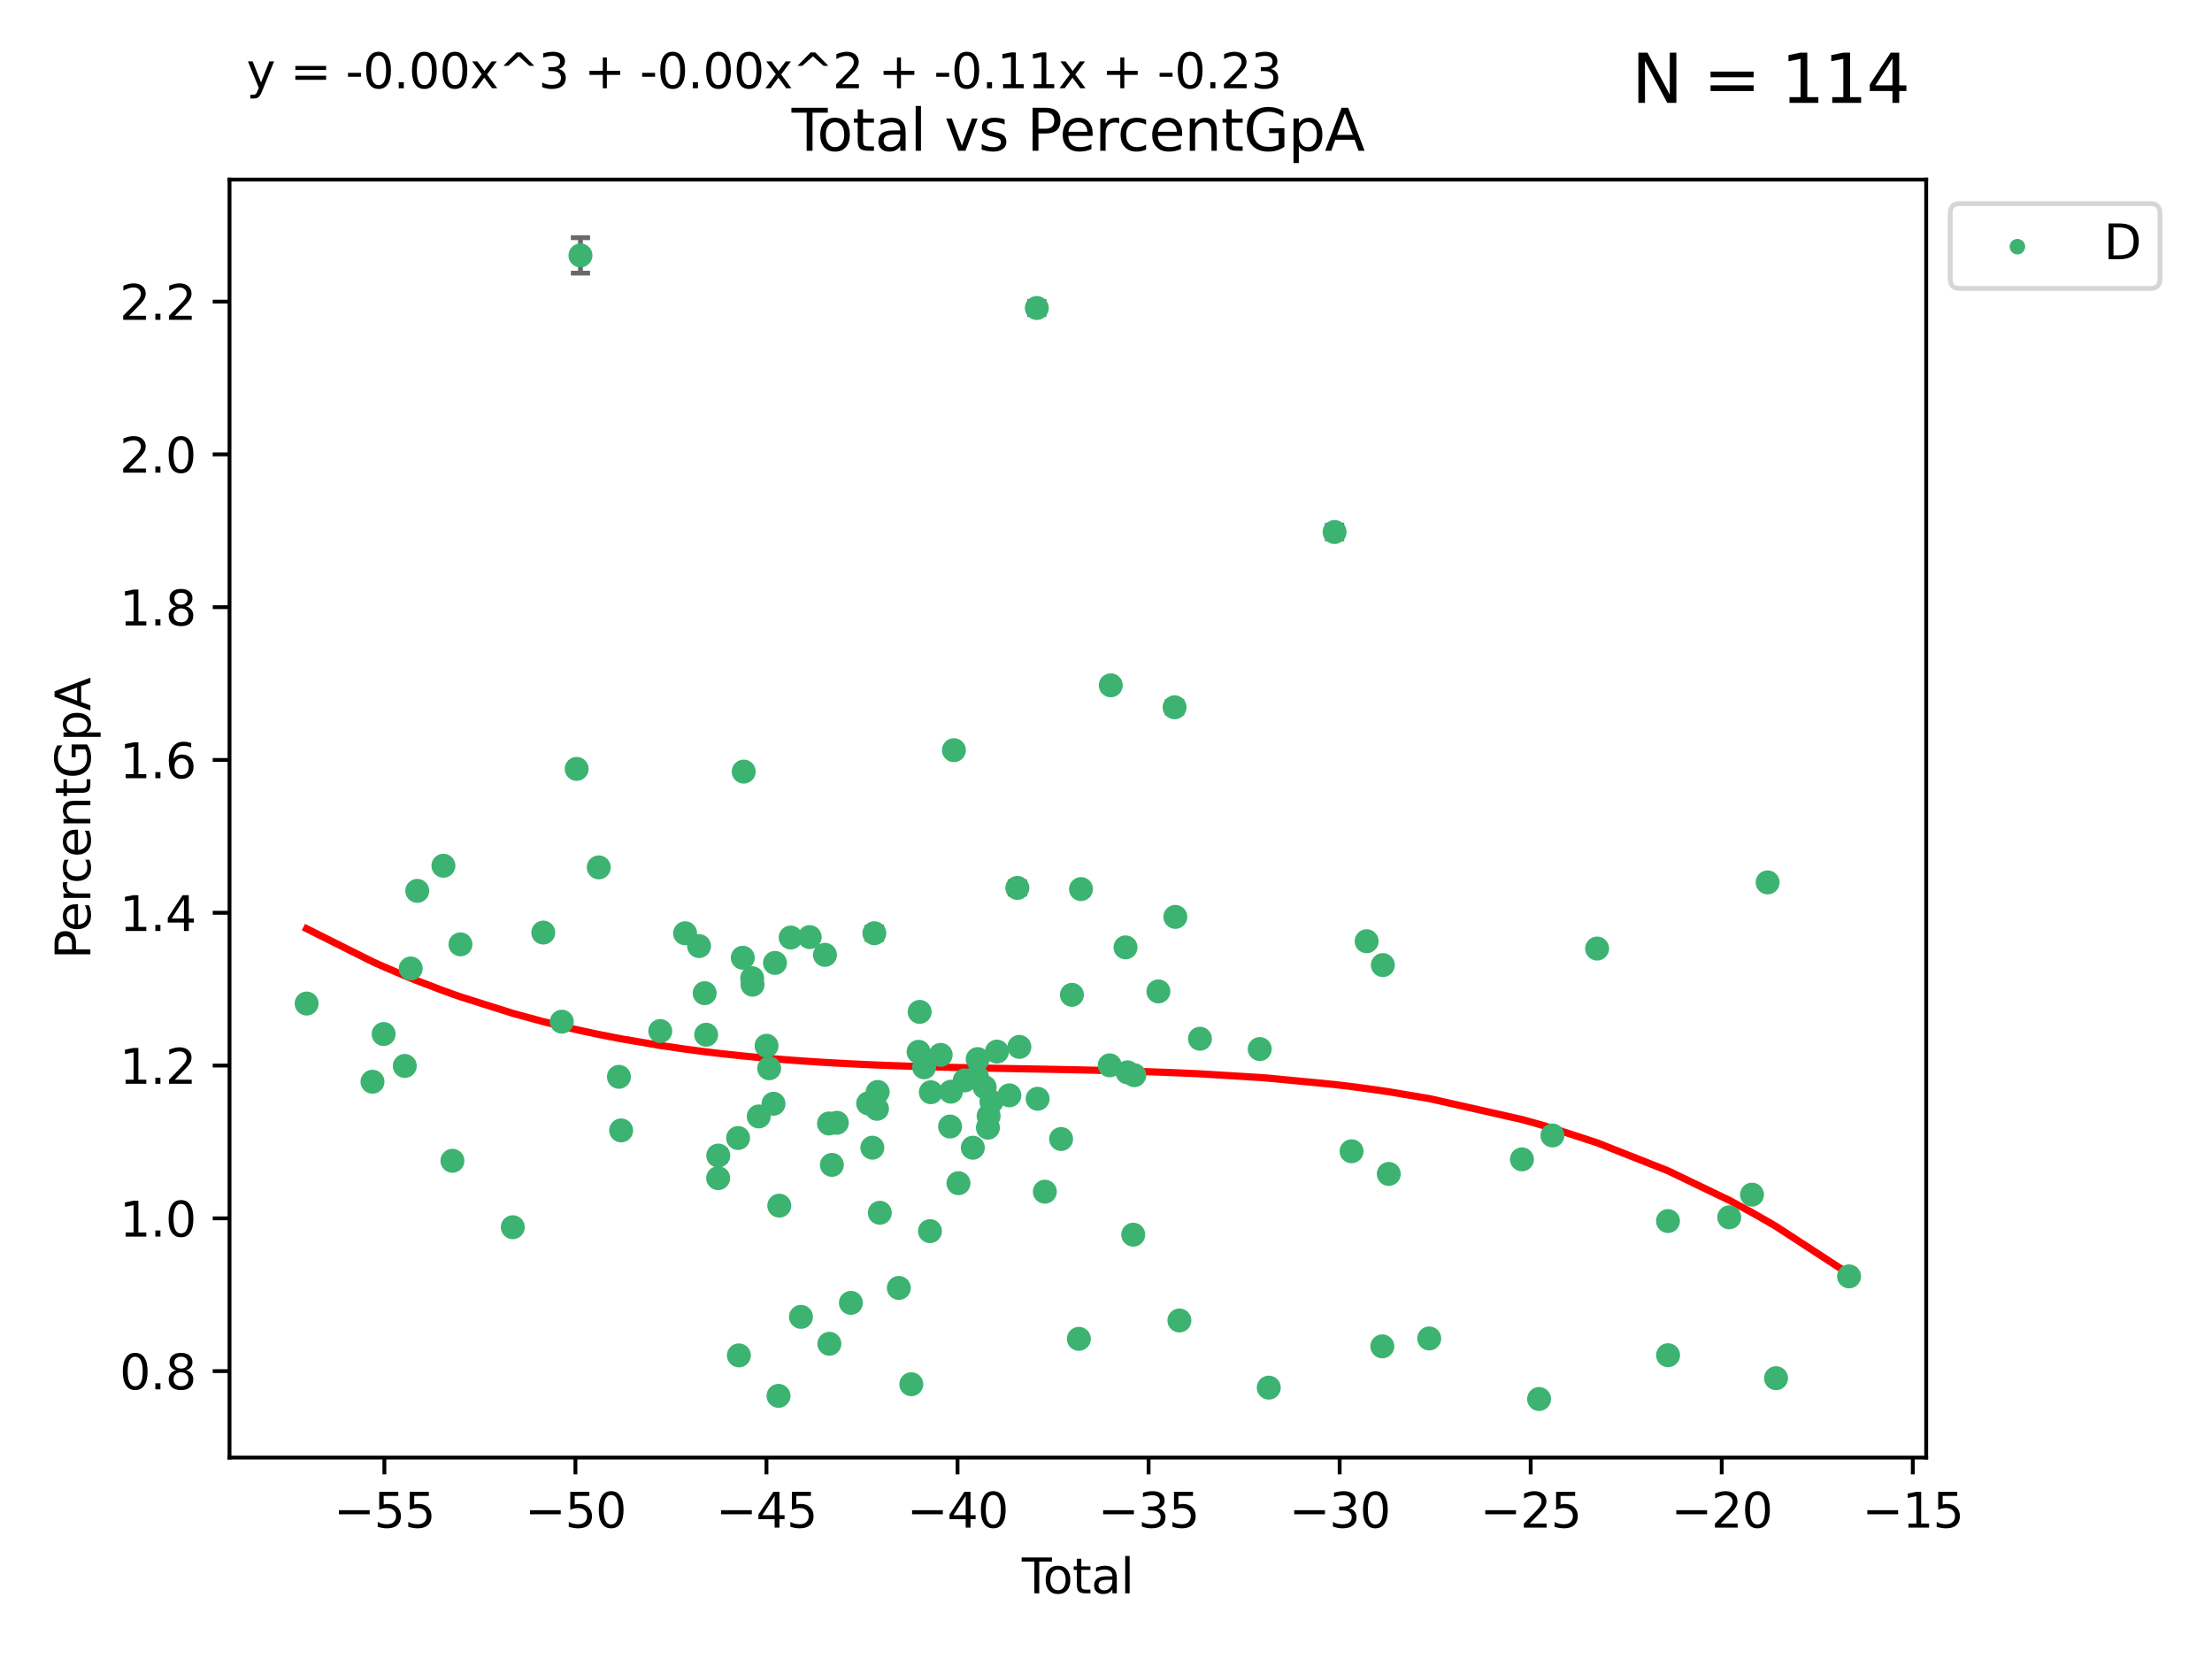 <?xml version="1.0" encoding="utf-8" standalone="no"?>
<!DOCTYPE svg PUBLIC "-//W3C//DTD SVG 1.1//EN"
  "http://www.w3.org/Graphics/SVG/1.1/DTD/svg11.dtd">
<svg xmlns:xlink="http://www.w3.org/1999/xlink" width="460.8pt" height="345.6pt" viewBox="0 0 460.8 345.6" xmlns="http://www.w3.org/2000/svg" version="1.1">
 <defs>
  <style type="text/css">*{stroke-linejoin: round; stroke-linecap: butt}</style>
 </defs>
 <g id="figure_1">
  <g id="patch_1">
   <path d="M 0 345.6 
L 460.8 345.6 
L 460.8 0 
L 0 0 
z
" style="fill: #ffffff"/>
  </g>
  <g id="axes_1">
   <g id="patch_2">
    <path d="M 47.81 303.64 
L 401.26 303.64 
L 401.26 37.411 
L 47.81 37.411 
z
" style="fill: #ffffff"/>
   </g>
   <g id="PathCollection_1">
    <defs>
     <path id="m4e447a961d" d="M 0 1.118 
C 0.297 1.118 0.581 1 0.791 0.791 
C 1 0.581 1.118 0.297 1.118 0 
C 1.118 -0.297 1 -0.581 0.791 -0.791 
C 0.581 -1 0.297 -1.118 0 -1.118 
C -0.297 -1.118 -0.581 -1 -0.791 -0.791 
C -1 -0.581 -1.118 -0.297 -1.118 0 
C -1.118 0.297 -1 0.581 -0.791 0.791 
C -0.581 1 -0.297 1.118 0 1.118 
z
" style="stroke: #3cb371"/>
    </defs>
    <g clip-path="url(#pdbfa350efa)">
     <use xlink:href="#m4e447a961d" x="63.876" y="209.058" style="fill: #3cb371; stroke: #3cb371"/>
     <use xlink:href="#m4e447a961d" x="77.596" y="225.345" style="fill: #3cb371; stroke: #3cb371"/>
     <use xlink:href="#m4e447a961d" x="79.918" y="215.403" style="fill: #3cb371; stroke: #3cb371"/>
     <use xlink:href="#m4e447a961d" x="84.325" y="222.055" style="fill: #3cb371; stroke: #3cb371"/>
     <use xlink:href="#m4e447a961d" x="85.557" y="201.75" style="fill: #3cb371; stroke: #3cb371"/>
     <use xlink:href="#m4e447a961d" x="86.926" y="185.583" style="fill: #3cb371; stroke: #3cb371"/>
     <use xlink:href="#m4e447a961d" x="92.373" y="180.352" style="fill: #3cb371; stroke: #3cb371"/>
     <use xlink:href="#m4e447a961d" x="94.251" y="241.813" style="fill: #3cb371; stroke: #3cb371"/>
     <use xlink:href="#m4e447a961d" x="95.924" y="196.726" style="fill: #3cb371; stroke: #3cb371"/>
     <use xlink:href="#m4e447a961d" x="106.824" y="255.651" style="fill: #3cb371; stroke: #3cb371"/>
     <use xlink:href="#m4e447a961d" x="113.173" y="194.269" style="fill: #3cb371; stroke: #3cb371"/>
     <use xlink:href="#m4e447a961d" x="117.034" y="212.836" style="fill: #3cb371; stroke: #3cb371"/>
     <use xlink:href="#m4e447a961d" x="120.128" y="160.171" style="fill: #3cb371; stroke: #3cb371"/>
     <use xlink:href="#m4e447a961d" x="120.92" y="53.208" style="fill: #3cb371; stroke: #3cb371"/>
     <use xlink:href="#m4e447a961d" x="124.733" y="180.695" style="fill: #3cb371; stroke: #3cb371"/>
     <use xlink:href="#m4e447a961d" x="128.933" y="224.322" style="fill: #3cb371; stroke: #3cb371"/>
     <use xlink:href="#m4e447a961d" x="129.394" y="235.484" style="fill: #3cb371; stroke: #3cb371"/>
     <use xlink:href="#m4e447a961d" x="137.544" y="214.787" style="fill: #3cb371; stroke: #3cb371"/>
     <use xlink:href="#m4e447a961d" x="142.718" y="194.414" style="fill: #3cb371; stroke: #3cb371"/>
     <use xlink:href="#m4e447a961d" x="145.625" y="197.083" style="fill: #3cb371; stroke: #3cb371"/>
     <use xlink:href="#m4e447a961d" x="146.791" y="206.895" style="fill: #3cb371; stroke: #3cb371"/>
     <use xlink:href="#m4e447a961d" x="147.104" y="215.555" style="fill: #3cb371; stroke: #3cb371"/>
     <use xlink:href="#m4e447a961d" x="149.604" y="245.428" style="fill: #3cb371; stroke: #3cb371"/>
     <use xlink:href="#m4e447a961d" x="149.631" y="240.722" style="fill: #3cb371; stroke: #3cb371"/>
     <use xlink:href="#m4e447a961d" x="153.759" y="237.069" style="fill: #3cb371; stroke: #3cb371"/>
     <use xlink:href="#m4e447a961d" x="153.925" y="282.352" style="fill: #3cb371; stroke: #3cb371"/>
     <use xlink:href="#m4e447a961d" x="154.735" y="199.514" style="fill: #3cb371; stroke: #3cb371"/>
     <use xlink:href="#m4e447a961d" x="154.93" y="160.74" style="fill: #3cb371; stroke: #3cb371"/>
     <use xlink:href="#m4e447a961d" x="156.691" y="203.776" style="fill: #3cb371; stroke: #3cb371"/>
     <use xlink:href="#m4e447a961d" x="156.77" y="205.132" style="fill: #3cb371; stroke: #3cb371"/>
     <use xlink:href="#m4e447a961d" x="158.063" y="232.574" style="fill: #3cb371; stroke: #3cb371"/>
     <use xlink:href="#m4e447a961d" x="159.687" y="217.851" style="fill: #3cb371; stroke: #3cb371"/>
     <use xlink:href="#m4e447a961d" x="160.233" y="222.543" style="fill: #3cb371; stroke: #3cb371"/>
     <use xlink:href="#m4e447a961d" x="161.133" y="229.932" style="fill: #3cb371; stroke: #3cb371"/>
     <use xlink:href="#m4e447a961d" x="161.445" y="200.592" style="fill: #3cb371; stroke: #3cb371"/>
     <use xlink:href="#m4e447a961d" x="162.18" y="290.783" style="fill: #3cb371; stroke: #3cb371"/>
     <use xlink:href="#m4e447a961d" x="162.339" y="251.161" style="fill: #3cb371; stroke: #3cb371"/>
     <use xlink:href="#m4e447a961d" x="164.713" y="195.304" style="fill: #3cb371; stroke: #3cb371"/>
     <use xlink:href="#m4e447a961d" x="166.855" y="274.327" style="fill: #3cb371; stroke: #3cb371"/>
     <use xlink:href="#m4e447a961d" x="168.673" y="195.217" style="fill: #3cb371; stroke: #3cb371"/>
     <use xlink:href="#m4e447a961d" x="171.855" y="198.912" style="fill: #3cb371; stroke: #3cb371"/>
     <use xlink:href="#m4e447a961d" x="172.699" y="234.042" style="fill: #3cb371; stroke: #3cb371"/>
     <use xlink:href="#m4e447a961d" x="172.777" y="279.934" style="fill: #3cb371; stroke: #3cb371"/>
     <use xlink:href="#m4e447a961d" x="173.296" y="242.664" style="fill: #3cb371; stroke: #3cb371"/>
     <use xlink:href="#m4e447a961d" x="174.33" y="233.897" style="fill: #3cb371; stroke: #3cb371"/>
     <use xlink:href="#m4e447a961d" x="177.253" y="271.411" style="fill: #3cb371; stroke: #3cb371"/>
     <use xlink:href="#m4e447a961d" x="180.852" y="229.852" style="fill: #3cb371; stroke: #3cb371"/>
     <use xlink:href="#m4e447a961d" x="181.726" y="239.083" style="fill: #3cb371; stroke: #3cb371"/>
     <use xlink:href="#m4e447a961d" x="182.144" y="194.408" style="fill: #3cb371; stroke: #3cb371"/>
     <use xlink:href="#m4e447a961d" x="182.685" y="230.99" style="fill: #3cb371; stroke: #3cb371"/>
     <use xlink:href="#m4e447a961d" x="182.837" y="227.473" style="fill: #3cb371; stroke: #3cb371"/>
     <use xlink:href="#m4e447a961d" x="183.284" y="252.646" style="fill: #3cb371; stroke: #3cb371"/>
     <use xlink:href="#m4e447a961d" x="187.243" y="268.301" style="fill: #3cb371; stroke: #3cb371"/>
     <use xlink:href="#m4e447a961d" x="189.838" y="288.363" style="fill: #3cb371; stroke: #3cb371"/>
     <use xlink:href="#m4e447a961d" x="191.354" y="219.109" style="fill: #3cb371; stroke: #3cb371"/>
     <use xlink:href="#m4e447a961d" x="191.583" y="210.793" style="fill: #3cb371; stroke: #3cb371"/>
     <use xlink:href="#m4e447a961d" x="192.515" y="222.336" style="fill: #3cb371; stroke: #3cb371"/>
     <use xlink:href="#m4e447a961d" x="193.726" y="256.467" style="fill: #3cb371; stroke: #3cb371"/>
     <use xlink:href="#m4e447a961d" x="193.905" y="227.529" style="fill: #3cb371; stroke: #3cb371"/>
     <use xlink:href="#m4e447a961d" x="195.962" y="219.746" style="fill: #3cb371; stroke: #3cb371"/>
     <use xlink:href="#m4e447a961d" x="197.916" y="234.679" style="fill: #3cb371; stroke: #3cb371"/>
     <use xlink:href="#m4e447a961d" x="198.092" y="227.421" style="fill: #3cb371; stroke: #3cb371"/>
     <use xlink:href="#m4e447a961d" x="198.716" y="156.276" style="fill: #3cb371; stroke: #3cb371"/>
     <use xlink:href="#m4e447a961d" x="199.665" y="246.48" style="fill: #3cb371; stroke: #3cb371"/>
     <use xlink:href="#m4e447a961d" x="200.965" y="225.066" style="fill: #3cb371; stroke: #3cb371"/>
     <use xlink:href="#m4e447a961d" x="202.656" y="239.091" style="fill: #3cb371; stroke: #3cb371"/>
     <use xlink:href="#m4e447a961d" x="203.512" y="224.286" style="fill: #3cb371; stroke: #3cb371"/>
     <use xlink:href="#m4e447a961d" x="203.671" y="220.626" style="fill: #3cb371; stroke: #3cb371"/>
     <use xlink:href="#m4e447a961d" x="205.126" y="226.478" style="fill: #3cb371; stroke: #3cb371"/>
     <use xlink:href="#m4e447a961d" x="205.798" y="234.916" style="fill: #3cb371; stroke: #3cb371"/>
     <use xlink:href="#m4e447a961d" x="205.951" y="232.474" style="fill: #3cb371; stroke: #3cb371"/>
     <use xlink:href="#m4e447a961d" x="206.534" y="229.535" style="fill: #3cb371; stroke: #3cb371"/>
     <use xlink:href="#m4e447a961d" x="207.683" y="219.067" style="fill: #3cb371; stroke: #3cb371"/>
     <use xlink:href="#m4e447a961d" x="210.276" y="228.181" style="fill: #3cb371; stroke: #3cb371"/>
     <use xlink:href="#m4e447a961d" x="211.935" y="184.969" style="fill: #3cb371; stroke: #3cb371"/>
     <use xlink:href="#m4e447a961d" x="212.355" y="218.084" style="fill: #3cb371; stroke: #3cb371"/>
     <use xlink:href="#m4e447a961d" x="215.987" y="64.164" style="fill: #3cb371; stroke: #3cb371"/>
     <use xlink:href="#m4e447a961d" x="216.157" y="228.895" style="fill: #3cb371; stroke: #3cb371"/>
     <use xlink:href="#m4e447a961d" x="217.658" y="248.25" style="fill: #3cb371; stroke: #3cb371"/>
     <use xlink:href="#m4e447a961d" x="221.044" y="237.275" style="fill: #3cb371; stroke: #3cb371"/>
     <use xlink:href="#m4e447a961d" x="223.298" y="207.241" style="fill: #3cb371; stroke: #3cb371"/>
     <use xlink:href="#m4e447a961d" x="224.746" y="278.906" style="fill: #3cb371; stroke: #3cb371"/>
     <use xlink:href="#m4e447a961d" x="225.192" y="185.213" style="fill: #3cb371; stroke: #3cb371"/>
     <use xlink:href="#m4e447a961d" x="231.176" y="221.931" style="fill: #3cb371; stroke: #3cb371"/>
     <use xlink:href="#m4e447a961d" x="231.394" y="142.762" style="fill: #3cb371; stroke: #3cb371"/>
     <use xlink:href="#m4e447a961d" x="234.466" y="197.357" style="fill: #3cb371; stroke: #3cb371"/>
     <use xlink:href="#m4e447a961d" x="234.867" y="223.389" style="fill: #3cb371; stroke: #3cb371"/>
     <use xlink:href="#m4e447a961d" x="236.071" y="257.204" style="fill: #3cb371; stroke: #3cb371"/>
     <use xlink:href="#m4e447a961d" x="236.299" y="223.984" style="fill: #3cb371; stroke: #3cb371"/>
     <use xlink:href="#m4e447a961d" x="241.316" y="206.528" style="fill: #3cb371; stroke: #3cb371"/>
     <use xlink:href="#m4e447a961d" x="244.688" y="147.343" style="fill: #3cb371; stroke: #3cb371"/>
     <use xlink:href="#m4e447a961d" x="244.845" y="191.003" style="fill: #3cb371; stroke: #3cb371"/>
     <use xlink:href="#m4e447a961d" x="245.688" y="275.08" style="fill: #3cb371; stroke: #3cb371"/>
     <use xlink:href="#m4e447a961d" x="249.971" y="216.39" style="fill: #3cb371; stroke: #3cb371"/>
     <use xlink:href="#m4e447a961d" x="262.426" y="218.537" style="fill: #3cb371; stroke: #3cb371"/>
     <use xlink:href="#m4e447a961d" x="264.31" y="289.07" style="fill: #3cb371; stroke: #3cb371"/>
     <use xlink:href="#m4e447a961d" x="278.018" y="110.828" style="fill: #3cb371; stroke: #3cb371"/>
     <use xlink:href="#m4e447a961d" x="281.558" y="239.827" style="fill: #3cb371; stroke: #3cb371"/>
     <use xlink:href="#m4e447a961d" x="284.697" y="196.076" style="fill: #3cb371; stroke: #3cb371"/>
     <use xlink:href="#m4e447a961d" x="287.961" y="280.469" style="fill: #3cb371; stroke: #3cb371"/>
     <use xlink:href="#m4e447a961d" x="288.072" y="201.045" style="fill: #3cb371; stroke: #3cb371"/>
     <use xlink:href="#m4e447a961d" x="289.309" y="244.551" style="fill: #3cb371; stroke: #3cb371"/>
     <use xlink:href="#m4e447a961d" x="297.736" y="278.825" style="fill: #3cb371; stroke: #3cb371"/>
     <use xlink:href="#m4e447a961d" x="317.049" y="241.52" style="fill: #3cb371; stroke: #3cb371"/>
     <use xlink:href="#m4e447a961d" x="320.618" y="291.444" style="fill: #3cb371; stroke: #3cb371"/>
     <use xlink:href="#m4e447a961d" x="323.4" y="236.539" style="fill: #3cb371; stroke: #3cb371"/>
     <use xlink:href="#m4e447a961d" x="332.707" y="197.601" style="fill: #3cb371; stroke: #3cb371"/>
     <use xlink:href="#m4e447a961d" x="347.474" y="254.366" style="fill: #3cb371; stroke: #3cb371"/>
     <use xlink:href="#m4e447a961d" x="347.488" y="282.312" style="fill: #3cb371; stroke: #3cb371"/>
     <use xlink:href="#m4e447a961d" x="360.232" y="253.59" style="fill: #3cb371; stroke: #3cb371"/>
     <use xlink:href="#m4e447a961d" x="364.973" y="248.862" style="fill: #3cb371; stroke: #3cb371"/>
     <use xlink:href="#m4e447a961d" x="368.227" y="183.818" style="fill: #3cb371; stroke: #3cb371"/>
     <use xlink:href="#m4e447a961d" x="369.98" y="287.105" style="fill: #3cb371; stroke: #3cb371"/>
     <use xlink:href="#m4e447a961d" x="385.194" y="265.891" style="fill: #3cb371; stroke: #3cb371"/>
    </g>
   </g>
   <g id="matplotlib.axis_1">
    <g id="xtick_1">
     <g id="line2d_1">
      <defs>
       <path id="m7f69e3a83f" d="M 0 0 
L 0 3.5 
" style="stroke: #000000; stroke-width: 0.8"/>
      </defs>
      <g>
       <use xlink:href="#m7f69e3a83f" x="80.072" y="303.64" style="stroke: #000000; stroke-width: 0.8"/>
      </g>
     </g>
     <g id="text_1">
      <!-- −55 -->
      <g transform="translate(69.52 318.238)scale(0.1 -0.1)">
       <defs>
        <path id="DejaVuSans-2212" d="M 678 2272 
L 4684 2272 
L 4684 1741 
L 678 1741 
L 678 2272 
z
" transform="scale(0.016)"/>
        <path id="DejaVuSans-35" d="M 691 4666 
L 3169 4666 
L 3169 4134 
L 1269 4134 
L 1269 2991 
Q 1406 3038 1543 3061 
Q 1681 3084 1819 3084 
Q 2600 3084 3056 2656 
Q 3513 2228 3513 1497 
Q 3513 744 3044 326 
Q 2575 -91 1722 -91 
Q 1428 -91 1123 -41 
Q 819 9 494 109 
L 494 744 
Q 775 591 1075 516 
Q 1375 441 1709 441 
Q 2250 441 2565 725 
Q 2881 1009 2881 1497 
Q 2881 1984 2565 2268 
Q 2250 2553 1709 2553 
Q 1456 2553 1204 2497 
Q 953 2441 691 2322 
L 691 4666 
z
" transform="scale(0.016)"/>
       </defs>
       <use xlink:href="#DejaVuSans-2212"/>
       <use xlink:href="#DejaVuSans-35" x="83.789"/>
       <use xlink:href="#DejaVuSans-35" x="147.412"/>
      </g>
     </g>
    </g>
    <g id="xtick_2">
     <g id="line2d_2">
      <g>
       <use xlink:href="#m7f69e3a83f" x="119.872" y="303.64" style="stroke: #000000; stroke-width: 0.8"/>
      </g>
     </g>
     <g id="text_2">
      <!-- −50 -->
      <g transform="translate(109.319 318.238)scale(0.1 -0.1)">
       <defs>
        <path id="DejaVuSans-30" d="M 2034 4250 
Q 1547 4250 1301 3770 
Q 1056 3291 1056 2328 
Q 1056 1369 1301 889 
Q 1547 409 2034 409 
Q 2525 409 2770 889 
Q 3016 1369 3016 2328 
Q 3016 3291 2770 3770 
Q 2525 4250 2034 4250 
z
M 2034 4750 
Q 2819 4750 3233 4129 
Q 3647 3509 3647 2328 
Q 3647 1150 3233 529 
Q 2819 -91 2034 -91 
Q 1250 -91 836 529 
Q 422 1150 422 2328 
Q 422 3509 836 4129 
Q 1250 4750 2034 4750 
z
" transform="scale(0.016)"/>
       </defs>
       <use xlink:href="#DejaVuSans-2212"/>
       <use xlink:href="#DejaVuSans-35" x="83.789"/>
       <use xlink:href="#DejaVuSans-30" x="147.412"/>
      </g>
     </g>
    </g>
    <g id="xtick_3">
     <g id="line2d_3">
      <g>
       <use xlink:href="#m7f69e3a83f" x="159.671" y="303.64" style="stroke: #000000; stroke-width: 0.8"/>
      </g>
     </g>
     <g id="text_3">
      <!-- −45 -->
      <g transform="translate(149.119 318.238)scale(0.1 -0.1)">
       <defs>
        <path id="DejaVuSans-34" d="M 2419 4116 
L 825 1625 
L 2419 1625 
L 2419 4116 
z
M 2253 4666 
L 3047 4666 
L 3047 1625 
L 3713 1625 
L 3713 1100 
L 3047 1100 
L 3047 0 
L 2419 0 
L 2419 1100 
L 313 1100 
L 313 1709 
L 2253 4666 
z
" transform="scale(0.016)"/>
       </defs>
       <use xlink:href="#DejaVuSans-2212"/>
       <use xlink:href="#DejaVuSans-34" x="83.789"/>
       <use xlink:href="#DejaVuSans-35" x="147.412"/>
      </g>
     </g>
    </g>
    <g id="xtick_4">
     <g id="line2d_4">
      <g>
       <use xlink:href="#m7f69e3a83f" x="199.471" y="303.64" style="stroke: #000000; stroke-width: 0.8"/>
      </g>
     </g>
     <g id="text_4">
      <!-- −40 -->
      <g transform="translate(188.919 318.238)scale(0.1 -0.1)">
       <use xlink:href="#DejaVuSans-2212"/>
       <use xlink:href="#DejaVuSans-34" x="83.789"/>
       <use xlink:href="#DejaVuSans-30" x="147.412"/>
      </g>
     </g>
    </g>
    <g id="xtick_5">
     <g id="line2d_5">
      <g>
       <use xlink:href="#m7f69e3a83f" x="239.271" y="303.64" style="stroke: #000000; stroke-width: 0.8"/>
      </g>
     </g>
     <g id="text_5">
      <!-- −35 -->
      <g transform="translate(228.718 318.238)scale(0.1 -0.1)">
       <defs>
        <path id="DejaVuSans-33" d="M 2597 2516 
Q 3050 2419 3304 2112 
Q 3559 1806 3559 1356 
Q 3559 666 3084 287 
Q 2609 -91 1734 -91 
Q 1441 -91 1130 -33 
Q 819 25 488 141 
L 488 750 
Q 750 597 1062 519 
Q 1375 441 1716 441 
Q 2309 441 2620 675 
Q 2931 909 2931 1356 
Q 2931 1769 2642 2001 
Q 2353 2234 1838 2234 
L 1294 2234 
L 1294 2753 
L 1863 2753 
Q 2328 2753 2575 2939 
Q 2822 3125 2822 3475 
Q 2822 3834 2567 4026 
Q 2313 4219 1838 4219 
Q 1578 4219 1281 4162 
Q 984 4106 628 3988 
L 628 4550 
Q 988 4650 1302 4700 
Q 1616 4750 1894 4750 
Q 2613 4750 3031 4423 
Q 3450 4097 3450 3541 
Q 3450 3153 3228 2886 
Q 3006 2619 2597 2516 
z
" transform="scale(0.016)"/>
       </defs>
       <use xlink:href="#DejaVuSans-2212"/>
       <use xlink:href="#DejaVuSans-33" x="83.789"/>
       <use xlink:href="#DejaVuSans-35" x="147.412"/>
      </g>
     </g>
    </g>
    <g id="xtick_6">
     <g id="line2d_6">
      <g>
       <use xlink:href="#m7f69e3a83f" x="279.071" y="303.64" style="stroke: #000000; stroke-width: 0.8"/>
      </g>
     </g>
     <g id="text_6">
      <!-- −30 -->
      <g transform="translate(268.518 318.238)scale(0.1 -0.1)">
       <use xlink:href="#DejaVuSans-2212"/>
       <use xlink:href="#DejaVuSans-33" x="83.789"/>
       <use xlink:href="#DejaVuSans-30" x="147.412"/>
      </g>
     </g>
    </g>
    <g id="xtick_7">
     <g id="line2d_7">
      <g>
       <use xlink:href="#m7f69e3a83f" x="318.87" y="303.64" style="stroke: #000000; stroke-width: 0.8"/>
      </g>
     </g>
     <g id="text_7">
      <!-- −25 -->
      <g transform="translate(308.318 318.238)scale(0.1 -0.1)">
       <defs>
        <path id="DejaVuSans-32" d="M 1228 531 
L 3431 531 
L 3431 0 
L 469 0 
L 469 531 
Q 828 903 1448 1529 
Q 2069 2156 2228 2338 
Q 2531 2678 2651 2914 
Q 2772 3150 2772 3378 
Q 2772 3750 2511 3984 
Q 2250 4219 1831 4219 
Q 1534 4219 1204 4116 
Q 875 4013 500 3803 
L 500 4441 
Q 881 4594 1212 4672 
Q 1544 4750 1819 4750 
Q 2544 4750 2975 4387 
Q 3406 4025 3406 3419 
Q 3406 3131 3298 2873 
Q 3191 2616 2906 2266 
Q 2828 2175 2409 1742 
Q 1991 1309 1228 531 
z
" transform="scale(0.016)"/>
       </defs>
       <use xlink:href="#DejaVuSans-2212"/>
       <use xlink:href="#DejaVuSans-32" x="83.789"/>
       <use xlink:href="#DejaVuSans-35" x="147.412"/>
      </g>
     </g>
    </g>
    <g id="xtick_8">
     <g id="line2d_8">
      <g>
       <use xlink:href="#m7f69e3a83f" x="358.67" y="303.64" style="stroke: #000000; stroke-width: 0.8"/>
      </g>
     </g>
     <g id="text_8">
      <!-- −20 -->
      <g transform="translate(348.118 318.238)scale(0.1 -0.1)">
       <use xlink:href="#DejaVuSans-2212"/>
       <use xlink:href="#DejaVuSans-32" x="83.789"/>
       <use xlink:href="#DejaVuSans-30" x="147.412"/>
      </g>
     </g>
    </g>
    <g id="xtick_9">
     <g id="line2d_9">
      <g>
       <use xlink:href="#m7f69e3a83f" x="398.47" y="303.64" style="stroke: #000000; stroke-width: 0.8"/>
      </g>
     </g>
     <g id="text_9">
      <!-- −15 -->
      <g transform="translate(387.917 318.238)scale(0.1 -0.1)">
       <defs>
        <path id="DejaVuSans-31" d="M 794 531 
L 1825 531 
L 1825 4091 
L 703 3866 
L 703 4441 
L 1819 4666 
L 2450 4666 
L 2450 531 
L 3481 531 
L 3481 0 
L 794 0 
L 794 531 
z
" transform="scale(0.016)"/>
       </defs>
       <use xlink:href="#DejaVuSans-2212"/>
       <use xlink:href="#DejaVuSans-31" x="83.789"/>
       <use xlink:href="#DejaVuSans-35" x="147.412"/>
      </g>
     </g>
    </g>
    <g id="text_10">
     <!-- Total -->
     <g transform="translate(212.858 331.917)scale(0.1 -0.1)">
      <defs>
       <path id="DejaVuSans-54" d="M -19 4666 
L 3928 4666 
L 3928 4134 
L 2272 4134 
L 2272 0 
L 1638 0 
L 1638 4134 
L -19 4134 
L -19 4666 
z
" transform="scale(0.016)"/>
       <path id="DejaVuSans-6f" d="M 1959 3097 
Q 1497 3097 1228 2736 
Q 959 2375 959 1747 
Q 959 1119 1226 758 
Q 1494 397 1959 397 
Q 2419 397 2687 759 
Q 2956 1122 2956 1747 
Q 2956 2369 2687 2733 
Q 2419 3097 1959 3097 
z
M 1959 3584 
Q 2709 3584 3137 3096 
Q 3566 2609 3566 1747 
Q 3566 888 3137 398 
Q 2709 -91 1959 -91 
Q 1206 -91 779 398 
Q 353 888 353 1747 
Q 353 2609 779 3096 
Q 1206 3584 1959 3584 
z
" transform="scale(0.016)"/>
       <path id="DejaVuSans-74" d="M 1172 4494 
L 1172 3500 
L 2356 3500 
L 2356 3053 
L 1172 3053 
L 1172 1153 
Q 1172 725 1289 603 
Q 1406 481 1766 481 
L 2356 481 
L 2356 0 
L 1766 0 
Q 1100 0 847 248 
Q 594 497 594 1153 
L 594 3053 
L 172 3053 
L 172 3500 
L 594 3500 
L 594 4494 
L 1172 4494 
z
" transform="scale(0.016)"/>
       <path id="DejaVuSans-61" d="M 2194 1759 
Q 1497 1759 1228 1600 
Q 959 1441 959 1056 
Q 959 750 1161 570 
Q 1363 391 1709 391 
Q 2188 391 2477 730 
Q 2766 1069 2766 1631 
L 2766 1759 
L 2194 1759 
z
M 3341 1997 
L 3341 0 
L 2766 0 
L 2766 531 
Q 2569 213 2275 61 
Q 1981 -91 1556 -91 
Q 1019 -91 701 211 
Q 384 513 384 1019 
Q 384 1609 779 1909 
Q 1175 2209 1959 2209 
L 2766 2209 
L 2766 2266 
Q 2766 2663 2505 2880 
Q 2244 3097 1772 3097 
Q 1472 3097 1187 3025 
Q 903 2953 641 2809 
L 641 3341 
Q 956 3463 1253 3523 
Q 1550 3584 1831 3584 
Q 2591 3584 2966 3190 
Q 3341 2797 3341 1997 
z
" transform="scale(0.016)"/>
       <path id="DejaVuSans-6c" d="M 603 4863 
L 1178 4863 
L 1178 0 
L 603 0 
L 603 4863 
z
" transform="scale(0.016)"/>
      </defs>
      <use xlink:href="#DejaVuSans-54"/>
      <use xlink:href="#DejaVuSans-6f" x="44.084"/>
      <use xlink:href="#DejaVuSans-74" x="105.266"/>
      <use xlink:href="#DejaVuSans-61" x="144.475"/>
      <use xlink:href="#DejaVuSans-6c" x="205.754"/>
     </g>
    </g>
   </g>
   <g id="matplotlib.axis_2">
    <g id="ytick_1">
     <g id="line2d_10">
      <defs>
       <path id="m30ebfdaa9c" d="M 0 0 
L -3.5 0 
" style="stroke: #000000; stroke-width: 0.8"/>
      </defs>
      <g>
       <use xlink:href="#m30ebfdaa9c" x="47.81" y="285.629" style="stroke: #000000; stroke-width: 0.8"/>
      </g>
     </g>
     <g id="text_11">
      <!-- 0.8 -->
      <g transform="translate(24.907 289.429)scale(0.1 -0.1)">
       <defs>
        <path id="DejaVuSans-2e" d="M 684 794 
L 1344 794 
L 1344 0 
L 684 0 
L 684 794 
z
" transform="scale(0.016)"/>
        <path id="DejaVuSans-38" d="M 2034 2216 
Q 1584 2216 1326 1975 
Q 1069 1734 1069 1313 
Q 1069 891 1326 650 
Q 1584 409 2034 409 
Q 2484 409 2743 651 
Q 3003 894 3003 1313 
Q 3003 1734 2745 1975 
Q 2488 2216 2034 2216 
z
M 1403 2484 
Q 997 2584 770 2862 
Q 544 3141 544 3541 
Q 544 4100 942 4425 
Q 1341 4750 2034 4750 
Q 2731 4750 3128 4425 
Q 3525 4100 3525 3541 
Q 3525 3141 3298 2862 
Q 3072 2584 2669 2484 
Q 3125 2378 3379 2068 
Q 3634 1759 3634 1313 
Q 3634 634 3220 271 
Q 2806 -91 2034 -91 
Q 1263 -91 848 271 
Q 434 634 434 1313 
Q 434 1759 690 2068 
Q 947 2378 1403 2484 
z
M 1172 3481 
Q 1172 3119 1398 2916 
Q 1625 2713 2034 2713 
Q 2441 2713 2670 2916 
Q 2900 3119 2900 3481 
Q 2900 3844 2670 4047 
Q 2441 4250 2034 4250 
Q 1625 4250 1398 4047 
Q 1172 3844 1172 3481 
z
" transform="scale(0.016)"/>
       </defs>
       <use xlink:href="#DejaVuSans-30"/>
       <use xlink:href="#DejaVuSans-2e" x="63.623"/>
       <use xlink:href="#DejaVuSans-38" x="95.41"/>
      </g>
     </g>
    </g>
    <g id="ytick_2">
     <g id="line2d_11">
      <g>
       <use xlink:href="#m30ebfdaa9c" x="47.81" y="253.801" style="stroke: #000000; stroke-width: 0.8"/>
      </g>
     </g>
     <g id="text_12">
      <!-- 1.0 -->
      <g transform="translate(24.907 257.6)scale(0.1 -0.1)">
       <use xlink:href="#DejaVuSans-31"/>
       <use xlink:href="#DejaVuSans-2e" x="63.623"/>
       <use xlink:href="#DejaVuSans-30" x="95.41"/>
      </g>
     </g>
    </g>
    <g id="ytick_3">
     <g id="line2d_12">
      <g>
       <use xlink:href="#m30ebfdaa9c" x="47.81" y="221.972" style="stroke: #000000; stroke-width: 0.8"/>
      </g>
     </g>
     <g id="text_13">
      <!-- 1.2 -->
      <g transform="translate(24.907 225.772)scale(0.1 -0.1)">
       <use xlink:href="#DejaVuSans-31"/>
       <use xlink:href="#DejaVuSans-2e" x="63.623"/>
       <use xlink:href="#DejaVuSans-32" x="95.41"/>
      </g>
     </g>
    </g>
    <g id="ytick_4">
     <g id="line2d_13">
      <g>
       <use xlink:href="#m30ebfdaa9c" x="47.81" y="190.144" style="stroke: #000000; stroke-width: 0.8"/>
      </g>
     </g>
     <g id="text_14">
      <!-- 1.4 -->
      <g transform="translate(24.907 193.943)scale(0.1 -0.1)">
       <use xlink:href="#DejaVuSans-31"/>
       <use xlink:href="#DejaVuSans-2e" x="63.623"/>
       <use xlink:href="#DejaVuSans-34" x="95.41"/>
      </g>
     </g>
    </g>
    <g id="ytick_5">
     <g id="line2d_14">
      <g>
       <use xlink:href="#m30ebfdaa9c" x="47.81" y="158.315" style="stroke: #000000; stroke-width: 0.8"/>
      </g>
     </g>
     <g id="text_15">
      <!-- 1.6 -->
      <g transform="translate(24.907 162.115)scale(0.1 -0.1)">
       <defs>
        <path id="DejaVuSans-36" d="M 2113 2584 
Q 1688 2584 1439 2293 
Q 1191 2003 1191 1497 
Q 1191 994 1439 701 
Q 1688 409 2113 409 
Q 2538 409 2786 701 
Q 3034 994 3034 1497 
Q 3034 2003 2786 2293 
Q 2538 2584 2113 2584 
z
M 3366 4563 
L 3366 3988 
Q 3128 4100 2886 4159 
Q 2644 4219 2406 4219 
Q 1781 4219 1451 3797 
Q 1122 3375 1075 2522 
Q 1259 2794 1537 2939 
Q 1816 3084 2150 3084 
Q 2853 3084 3261 2657 
Q 3669 2231 3669 1497 
Q 3669 778 3244 343 
Q 2819 -91 2113 -91 
Q 1303 -91 875 529 
Q 447 1150 447 2328 
Q 447 3434 972 4092 
Q 1497 4750 2381 4750 
Q 2619 4750 2861 4703 
Q 3103 4656 3366 4563 
z
" transform="scale(0.016)"/>
       </defs>
       <use xlink:href="#DejaVuSans-31"/>
       <use xlink:href="#DejaVuSans-2e" x="63.623"/>
       <use xlink:href="#DejaVuSans-36" x="95.41"/>
      </g>
     </g>
    </g>
    <g id="ytick_6">
     <g id="line2d_15">
      <g>
       <use xlink:href="#m30ebfdaa9c" x="47.81" y="126.487" style="stroke: #000000; stroke-width: 0.8"/>
      </g>
     </g>
     <g id="text_16">
      <!-- 1.8 -->
      <g transform="translate(24.907 130.286)scale(0.1 -0.1)">
       <use xlink:href="#DejaVuSans-31"/>
       <use xlink:href="#DejaVuSans-2e" x="63.623"/>
       <use xlink:href="#DejaVuSans-38" x="95.41"/>
      </g>
     </g>
    </g>
    <g id="ytick_7">
     <g id="line2d_16">
      <g>
       <use xlink:href="#m30ebfdaa9c" x="47.81" y="94.658" style="stroke: #000000; stroke-width: 0.8"/>
      </g>
     </g>
     <g id="text_17">
      <!-- 2.0 -->
      <g transform="translate(24.907 98.458)scale(0.1 -0.1)">
       <use xlink:href="#DejaVuSans-32"/>
       <use xlink:href="#DejaVuSans-2e" x="63.623"/>
       <use xlink:href="#DejaVuSans-30" x="95.41"/>
      </g>
     </g>
    </g>
    <g id="ytick_8">
     <g id="line2d_17">
      <g>
       <use xlink:href="#m30ebfdaa9c" x="47.81" y="62.83" style="stroke: #000000; stroke-width: 0.8"/>
      </g>
     </g>
     <g id="text_18">
      <!-- 2.2 -->
      <g transform="translate(24.907 66.629)scale(0.1 -0.1)">
       <use xlink:href="#DejaVuSans-32"/>
       <use xlink:href="#DejaVuSans-2e" x="63.623"/>
       <use xlink:href="#DejaVuSans-32" x="95.41"/>
      </g>
     </g>
    </g>
    <g id="text_19">
     <!-- PercentGpA -->
     <g transform="translate(18.827 199.802)rotate(-90)scale(0.1 -0.1)">
      <defs>
       <path id="DejaVuSans-50" d="M 1259 4147 
L 1259 2394 
L 2053 2394 
Q 2494 2394 2734 2622 
Q 2975 2850 2975 3272 
Q 2975 3691 2734 3919 
Q 2494 4147 2053 4147 
L 1259 4147 
z
M 628 4666 
L 2053 4666 
Q 2838 4666 3239 4311 
Q 3641 3956 3641 3272 
Q 3641 2581 3239 2228 
Q 2838 1875 2053 1875 
L 1259 1875 
L 1259 0 
L 628 0 
L 628 4666 
z
" transform="scale(0.016)"/>
       <path id="DejaVuSans-65" d="M 3597 1894 
L 3597 1613 
L 953 1613 
Q 991 1019 1311 708 
Q 1631 397 2203 397 
Q 2534 397 2845 478 
Q 3156 559 3463 722 
L 3463 178 
Q 3153 47 2828 -22 
Q 2503 -91 2169 -91 
Q 1331 -91 842 396 
Q 353 884 353 1716 
Q 353 2575 817 3079 
Q 1281 3584 2069 3584 
Q 2775 3584 3186 3129 
Q 3597 2675 3597 1894 
z
M 3022 2063 
Q 3016 2534 2758 2815 
Q 2500 3097 2075 3097 
Q 1594 3097 1305 2825 
Q 1016 2553 972 2059 
L 3022 2063 
z
" transform="scale(0.016)"/>
       <path id="DejaVuSans-72" d="M 2631 2963 
Q 2534 3019 2420 3045 
Q 2306 3072 2169 3072 
Q 1681 3072 1420 2755 
Q 1159 2438 1159 1844 
L 1159 0 
L 581 0 
L 581 3500 
L 1159 3500 
L 1159 2956 
Q 1341 3275 1631 3429 
Q 1922 3584 2338 3584 
Q 2397 3584 2469 3576 
Q 2541 3569 2628 3553 
L 2631 2963 
z
" transform="scale(0.016)"/>
       <path id="DejaVuSans-63" d="M 3122 3366 
L 3122 2828 
Q 2878 2963 2633 3030 
Q 2388 3097 2138 3097 
Q 1578 3097 1268 2742 
Q 959 2388 959 1747 
Q 959 1106 1268 751 
Q 1578 397 2138 397 
Q 2388 397 2633 464 
Q 2878 531 3122 666 
L 3122 134 
Q 2881 22 2623 -34 
Q 2366 -91 2075 -91 
Q 1284 -91 818 406 
Q 353 903 353 1747 
Q 353 2603 823 3093 
Q 1294 3584 2113 3584 
Q 2378 3584 2631 3529 
Q 2884 3475 3122 3366 
z
" transform="scale(0.016)"/>
       <path id="DejaVuSans-6e" d="M 3513 2113 
L 3513 0 
L 2938 0 
L 2938 2094 
Q 2938 2591 2744 2837 
Q 2550 3084 2163 3084 
Q 1697 3084 1428 2787 
Q 1159 2491 1159 1978 
L 1159 0 
L 581 0 
L 581 3500 
L 1159 3500 
L 1159 2956 
Q 1366 3272 1645 3428 
Q 1925 3584 2291 3584 
Q 2894 3584 3203 3211 
Q 3513 2838 3513 2113 
z
" transform="scale(0.016)"/>
       <path id="DejaVuSans-47" d="M 3809 666 
L 3809 1919 
L 2778 1919 
L 2778 2438 
L 4434 2438 
L 4434 434 
Q 4069 175 3628 42 
Q 3188 -91 2688 -91 
Q 1594 -91 976 548 
Q 359 1188 359 2328 
Q 359 3472 976 4111 
Q 1594 4750 2688 4750 
Q 3144 4750 3555 4637 
Q 3966 4525 4313 4306 
L 4313 3634 
Q 3963 3931 3569 4081 
Q 3175 4231 2741 4231 
Q 1884 4231 1454 3753 
Q 1025 3275 1025 2328 
Q 1025 1384 1454 906 
Q 1884 428 2741 428 
Q 3075 428 3337 486 
Q 3600 544 3809 666 
z
" transform="scale(0.016)"/>
       <path id="DejaVuSans-70" d="M 1159 525 
L 1159 -1331 
L 581 -1331 
L 581 3500 
L 1159 3500 
L 1159 2969 
Q 1341 3281 1617 3432 
Q 1894 3584 2278 3584 
Q 2916 3584 3314 3078 
Q 3713 2572 3713 1747 
Q 3713 922 3314 415 
Q 2916 -91 2278 -91 
Q 1894 -91 1617 61 
Q 1341 213 1159 525 
z
M 3116 1747 
Q 3116 2381 2855 2742 
Q 2594 3103 2138 3103 
Q 1681 3103 1420 2742 
Q 1159 2381 1159 1747 
Q 1159 1113 1420 752 
Q 1681 391 2138 391 
Q 2594 391 2855 752 
Q 3116 1113 3116 1747 
z
" transform="scale(0.016)"/>
       <path id="DejaVuSans-41" d="M 2188 4044 
L 1331 1722 
L 3047 1722 
L 2188 4044 
z
M 1831 4666 
L 2547 4666 
L 4325 0 
L 3669 0 
L 3244 1197 
L 1141 1197 
L 716 0 
L 50 0 
L 1831 4666 
z
" transform="scale(0.016)"/>
      </defs>
      <use xlink:href="#DejaVuSans-50"/>
      <use xlink:href="#DejaVuSans-65" x="56.678"/>
      <use xlink:href="#DejaVuSans-72" x="118.201"/>
      <use xlink:href="#DejaVuSans-63" x="157.064"/>
      <use xlink:href="#DejaVuSans-65" x="212.045"/>
      <use xlink:href="#DejaVuSans-6e" x="273.568"/>
      <use xlink:href="#DejaVuSans-74" x="336.947"/>
      <use xlink:href="#DejaVuSans-47" x="376.156"/>
      <use xlink:href="#DejaVuSans-70" x="453.646"/>
      <use xlink:href="#DejaVuSans-41" x="517.123"/>
     </g>
    </g>
   </g>
   <g id="LineCollection_1">
    <path d="M 63.876 209.204 
L 63.876 208.911 
" clip-path="url(#pdbfa350efa)" style="fill: none; stroke: #696969"/>
    <path d="M 77.596 225.419 
L 77.596 225.271 
" clip-path="url(#pdbfa350efa)" style="fill: none; stroke: #696969"/>
    <path d="M 79.918 215.48 
L 79.918 215.327 
" clip-path="url(#pdbfa350efa)" style="fill: none; stroke: #696969"/>
    <path d="M 84.325 222.123 
L 84.325 221.987 
" clip-path="url(#pdbfa350efa)" style="fill: none; stroke: #696969"/>
    <path d="M 85.557 201.936 
L 85.557 201.564 
" clip-path="url(#pdbfa350efa)" style="fill: none; stroke: #696969"/>
    <path d="M 86.926 186.093 
L 86.926 185.072 
" clip-path="url(#pdbfa350efa)" style="fill: none; stroke: #696969"/>
    <path d="M 92.373 180.499 
L 92.373 180.206 
" clip-path="url(#pdbfa350efa)" style="fill: none; stroke: #696969"/>
    <path d="M 94.251 242.046 
L 94.251 241.58 
" clip-path="url(#pdbfa350efa)" style="fill: none; stroke: #696969"/>
    <path d="M 95.924 196.806 
L 95.924 196.646 
" clip-path="url(#pdbfa350efa)" style="fill: none; stroke: #696969"/>
    <path d="M 106.824 255.679 
L 106.824 255.624 
" clip-path="url(#pdbfa350efa)" style="fill: none; stroke: #696969"/>
    <path d="M 113.173 194.36 
L 113.173 194.177 
" clip-path="url(#pdbfa350efa)" style="fill: none; stroke: #696969"/>
    <path d="M 117.034 213.122 
L 117.034 212.55 
" clip-path="url(#pdbfa350efa)" style="fill: none; stroke: #696969"/>
    <path d="M 120.128 160.33 
L 120.128 160.011 
" clip-path="url(#pdbfa350efa)" style="fill: none; stroke: #696969"/>
    <path d="M 120.92 56.903 
L 120.92 49.513 
" clip-path="url(#pdbfa350efa)" style="fill: none; stroke: #696969"/>
    <path d="M 124.733 181.071 
L 124.733 180.319 
" clip-path="url(#pdbfa350efa)" style="fill: none; stroke: #696969"/>
    <path d="M 128.933 224.951 
L 128.933 223.694 
" clip-path="url(#pdbfa350efa)" style="fill: none; stroke: #696969"/>
    <path d="M 129.394 235.585 
L 129.394 235.383 
" clip-path="url(#pdbfa350efa)" style="fill: none; stroke: #696969"/>
    <path d="M 137.544 215.046 
L 137.544 214.527 
" clip-path="url(#pdbfa350efa)" style="fill: none; stroke: #696969"/>
    <path d="M 142.718 194.678 
L 142.718 194.151 
" clip-path="url(#pdbfa350efa)" style="fill: none; stroke: #696969"/>
    <path d="M 145.625 197.555 
L 145.625 196.61 
" clip-path="url(#pdbfa350efa)" style="fill: none; stroke: #696969"/>
    <path d="M 146.791 207.147 
L 146.791 206.642 
" clip-path="url(#pdbfa350efa)" style="fill: none; stroke: #696969"/>
    <path d="M 147.104 215.775 
L 147.104 215.335 
" clip-path="url(#pdbfa350efa)" style="fill: none; stroke: #696969"/>
    <path d="M 149.604 245.759 
L 149.604 245.097 
" clip-path="url(#pdbfa350efa)" style="fill: none; stroke: #696969"/>
    <path d="M 149.631 241.801 
L 149.631 239.642 
" clip-path="url(#pdbfa350efa)" style="fill: none; stroke: #696969"/>
    <path d="M 153.759 237.164 
L 153.759 236.975 
" clip-path="url(#pdbfa350efa)" style="fill: none; stroke: #696969"/>
    <path d="M 153.925 282.794 
L 153.925 281.91 
" clip-path="url(#pdbfa350efa)" style="fill: none; stroke: #696969"/>
    <path d="M 154.735 199.753 
L 154.735 199.274 
" clip-path="url(#pdbfa350efa)" style="fill: none; stroke: #696969"/>
    <path d="M 154.93 161.732 
L 154.93 159.749 
" clip-path="url(#pdbfa350efa)" style="fill: none; stroke: #696969"/>
    <path d="M 156.691 203.835 
L 156.691 203.718 
" clip-path="url(#pdbfa350efa)" style="fill: none; stroke: #696969"/>
    <path d="M 156.77 205.378 
L 156.77 204.887 
" clip-path="url(#pdbfa350efa)" style="fill: none; stroke: #696969"/>
    <path d="M 158.063 232.694 
L 158.063 232.454 
" clip-path="url(#pdbfa350efa)" style="fill: none; stroke: #696969"/>
    <path d="M 159.687 218.244 
L 159.687 217.458 
" clip-path="url(#pdbfa350efa)" style="fill: none; stroke: #696969"/>
    <path d="M 160.233 222.665 
L 160.233 222.422 
" clip-path="url(#pdbfa350efa)" style="fill: none; stroke: #696969"/>
    <path d="M 161.133 230.087 
L 161.133 229.778 
" clip-path="url(#pdbfa350efa)" style="fill: none; stroke: #696969"/>
    <path d="M 161.445 201.189 
L 161.445 199.995 
" clip-path="url(#pdbfa350efa)" style="fill: none; stroke: #696969"/>
    <path d="M 162.18 290.902 
L 162.18 290.663 
" clip-path="url(#pdbfa350efa)" style="fill: none; stroke: #696969"/>
    <path d="M 162.339 251.276 
L 162.339 251.046 
" clip-path="url(#pdbfa350efa)" style="fill: none; stroke: #696969"/>
    <path d="M 164.713 195.545 
L 164.713 195.062 
" clip-path="url(#pdbfa350efa)" style="fill: none; stroke: #696969"/>
    <path d="M 166.855 274.436 
L 166.855 274.219 
" clip-path="url(#pdbfa350efa)" style="fill: none; stroke: #696969"/>
    <path d="M 168.673 195.323 
L 168.673 195.11 
" clip-path="url(#pdbfa350efa)" style="fill: none; stroke: #696969"/>
    <path d="M 171.855 199.205 
L 171.855 198.62 
" clip-path="url(#pdbfa350efa)" style="fill: none; stroke: #696969"/>
    <path d="M 172.699 234.212 
L 172.699 233.872 
" clip-path="url(#pdbfa350efa)" style="fill: none; stroke: #696969"/>
    <path d="M 172.777 280.149 
L 172.777 279.72 
" clip-path="url(#pdbfa350efa)" style="fill: none; stroke: #696969"/>
    <path d="M 173.296 242.935 
L 173.296 242.394 
" clip-path="url(#pdbfa350efa)" style="fill: none; stroke: #696969"/>
    <path d="M 174.33 234.077 
L 174.33 233.718 
" clip-path="url(#pdbfa350efa)" style="fill: none; stroke: #696969"/>
    <path d="M 177.253 271.475 
L 177.253 271.346 
" clip-path="url(#pdbfa350efa)" style="fill: none; stroke: #696969"/>
    <path d="M 180.852 229.948 
L 180.852 229.755 
" clip-path="url(#pdbfa350efa)" style="fill: none; stroke: #696969"/>
    <path d="M 181.726 239.687 
L 181.726 238.479 
" clip-path="url(#pdbfa350efa)" style="fill: none; stroke: #696969"/>
    <path d="M 182.144 195.695 
L 182.144 193.121 
" clip-path="url(#pdbfa350efa)" style="fill: none; stroke: #696969"/>
    <path d="M 182.685 231.087 
L 182.685 230.894 
" clip-path="url(#pdbfa350efa)" style="fill: none; stroke: #696969"/>
    <path d="M 182.837 227.768 
L 182.837 227.177 
" clip-path="url(#pdbfa350efa)" style="fill: none; stroke: #696969"/>
    <path d="M 183.284 252.793 
L 183.284 252.498 
" clip-path="url(#pdbfa350efa)" style="fill: none; stroke: #696969"/>
    <path d="M 187.243 268.596 
L 187.243 268.006 
" clip-path="url(#pdbfa350efa)" style="fill: none; stroke: #696969"/>
    <path d="M 189.838 288.964 
L 189.838 287.761 
" clip-path="url(#pdbfa350efa)" style="fill: none; stroke: #696969"/>
    <path d="M 191.354 219.317 
L 191.354 218.901 
" clip-path="url(#pdbfa350efa)" style="fill: none; stroke: #696969"/>
    <path d="M 191.583 211.08 
L 191.583 210.505 
" clip-path="url(#pdbfa350efa)" style="fill: none; stroke: #696969"/>
    <path d="M 192.515 222.463 
L 192.515 222.209 
" clip-path="url(#pdbfa350efa)" style="fill: none; stroke: #696969"/>
    <path d="M 193.726 256.837 
L 193.726 256.096 
" clip-path="url(#pdbfa350efa)" style="fill: none; stroke: #696969"/>
    <path d="M 193.905 227.668 
L 193.905 227.389 
" clip-path="url(#pdbfa350efa)" style="fill: none; stroke: #696969"/>
    <path d="M 195.962 219.929 
L 195.962 219.564 
" clip-path="url(#pdbfa350efa)" style="fill: none; stroke: #696969"/>
    <path d="M 197.916 235.009 
L 197.916 234.35 
" clip-path="url(#pdbfa350efa)" style="fill: none; stroke: #696969"/>
    <path d="M 198.092 227.529 
L 198.092 227.312 
" clip-path="url(#pdbfa350efa)" style="fill: none; stroke: #696969"/>
    <path d="M 198.716 156.425 
L 198.716 156.127 
" clip-path="url(#pdbfa350efa)" style="fill: none; stroke: #696969"/>
    <path d="M 199.665 246.874 
L 199.665 246.086 
" clip-path="url(#pdbfa350efa)" style="fill: none; stroke: #696969"/>
    <path d="M 200.965 225.205 
L 200.965 224.927 
" clip-path="url(#pdbfa350efa)" style="fill: none; stroke: #696969"/>
    <path d="M 202.656 239.31 
L 202.656 238.871 
" clip-path="url(#pdbfa350efa)" style="fill: none; stroke: #696969"/>
    <path d="M 203.512 224.391 
L 203.512 224.181 
" clip-path="url(#pdbfa350efa)" style="fill: none; stroke: #696969"/>
    <path d="M 203.671 220.902 
L 203.671 220.35 
" clip-path="url(#pdbfa350efa)" style="fill: none; stroke: #696969"/>
    <path d="M 205.126 226.817 
L 205.126 226.138 
" clip-path="url(#pdbfa350efa)" style="fill: none; stroke: #696969"/>
    <path d="M 205.798 234.982 
L 205.798 234.85 
" clip-path="url(#pdbfa350efa)" style="fill: none; stroke: #696969"/>
    <path d="M 205.951 233.183 
L 205.951 231.765 
" clip-path="url(#pdbfa350efa)" style="fill: none; stroke: #696969"/>
    <path d="M 206.534 229.552 
L 206.534 229.519 
" clip-path="url(#pdbfa350efa)" style="fill: none; stroke: #696969"/>
    <path d="M 207.683 219.125 
L 207.683 219.01 
" clip-path="url(#pdbfa350efa)" style="fill: none; stroke: #696969"/>
    <path d="M 210.276 228.4 
L 210.276 227.962 
" clip-path="url(#pdbfa350efa)" style="fill: none; stroke: #696969"/>
    <path d="M 211.935 186.244 
L 211.935 183.694 
" clip-path="url(#pdbfa350efa)" style="fill: none; stroke: #696969"/>
    <path d="M 212.355 218.266 
L 212.355 217.902 
" clip-path="url(#pdbfa350efa)" style="fill: none; stroke: #696969"/>
    <path d="M 215.987 65.511 
L 215.987 62.816 
" clip-path="url(#pdbfa350efa)" style="fill: none; stroke: #696969"/>
    <path d="M 216.157 229.231 
L 216.157 228.56 
" clip-path="url(#pdbfa350efa)" style="fill: none; stroke: #696969"/>
    <path d="M 217.658 248.381 
L 217.658 248.118 
" clip-path="url(#pdbfa350efa)" style="fill: none; stroke: #696969"/>
    <path d="M 221.044 237.537 
L 221.044 237.012 
" clip-path="url(#pdbfa350efa)" style="fill: none; stroke: #696969"/>
    <path d="M 223.298 207.381 
L 223.298 207.102 
" clip-path="url(#pdbfa350efa)" style="fill: none; stroke: #696969"/>
    <path d="M 224.746 279.424 
L 224.746 278.387 
" clip-path="url(#pdbfa350efa)" style="fill: none; stroke: #696969"/>
    <path d="M 225.192 185.914 
L 225.192 184.513 
" clip-path="url(#pdbfa350efa)" style="fill: none; stroke: #696969"/>
    <path d="M 231.176 222.374 
L 231.176 221.488 
" clip-path="url(#pdbfa350efa)" style="fill: none; stroke: #696969"/>
    <path d="M 231.394 143.742 
L 231.394 141.783 
" clip-path="url(#pdbfa350efa)" style="fill: none; stroke: #696969"/>
    <path d="M 234.466 197.379 
L 234.466 197.335 
" clip-path="url(#pdbfa350efa)" style="fill: none; stroke: #696969"/>
    <path d="M 234.867 223.411 
L 234.867 223.366 
" clip-path="url(#pdbfa350efa)" style="fill: none; stroke: #696969"/>
    <path d="M 236.071 257.59 
L 236.071 256.818 
" clip-path="url(#pdbfa350efa)" style="fill: none; stroke: #696969"/>
    <path d="M 236.299 224.122 
L 236.299 223.847 
" clip-path="url(#pdbfa350efa)" style="fill: none; stroke: #696969"/>
    <path d="M 241.316 207.232 
L 241.316 205.825 
" clip-path="url(#pdbfa350efa)" style="fill: none; stroke: #696969"/>
    <path d="M 244.688 148.542 
L 244.688 146.143 
" clip-path="url(#pdbfa350efa)" style="fill: none; stroke: #696969"/>
    <path d="M 244.845 191.306 
L 244.845 190.7 
" clip-path="url(#pdbfa350efa)" style="fill: none; stroke: #696969"/>
    <path d="M 245.688 275.355 
L 245.688 274.805 
" clip-path="url(#pdbfa350efa)" style="fill: none; stroke: #696969"/>
    <path d="M 249.971 216.547 
L 249.971 216.233 
" clip-path="url(#pdbfa350efa)" style="fill: none; stroke: #696969"/>
    <path d="M 262.426 218.634 
L 262.426 218.44 
" clip-path="url(#pdbfa350efa)" style="fill: none; stroke: #696969"/>
    <path d="M 264.31 289.229 
L 264.31 288.91 
" clip-path="url(#pdbfa350efa)" style="fill: none; stroke: #696969"/>
    <path d="M 278.018 112.246 
L 278.018 109.409 
" clip-path="url(#pdbfa350efa)" style="fill: none; stroke: #696969"/>
    <path d="M 281.558 240.789 
L 281.558 238.866 
" clip-path="url(#pdbfa350efa)" style="fill: none; stroke: #696969"/>
    <path d="M 284.697 196.176 
L 284.697 195.976 
" clip-path="url(#pdbfa350efa)" style="fill: none; stroke: #696969"/>
    <path d="M 287.961 280.652 
L 287.961 280.287 
" clip-path="url(#pdbfa350efa)" style="fill: none; stroke: #696969"/>
    <path d="M 288.072 201.219 
L 288.072 200.87 
" clip-path="url(#pdbfa350efa)" style="fill: none; stroke: #696969"/>
    <path d="M 289.309 244.629 
L 289.309 244.472 
" clip-path="url(#pdbfa350efa)" style="fill: none; stroke: #696969"/>
    <path d="M 297.736 278.929 
L 297.736 278.722 
" clip-path="url(#pdbfa350efa)" style="fill: none; stroke: #696969"/>
    <path d="M 317.049 241.766 
L 317.049 241.275 
" clip-path="url(#pdbfa350efa)" style="fill: none; stroke: #696969"/>
    <path d="M 320.618 291.539 
L 320.618 291.349 
" clip-path="url(#pdbfa350efa)" style="fill: none; stroke: #696969"/>
    <path d="M 323.4 236.617 
L 323.4 236.46 
" clip-path="url(#pdbfa350efa)" style="fill: none; stroke: #696969"/>
    <path d="M 332.707 197.699 
L 332.707 197.503 
" clip-path="url(#pdbfa350efa)" style="fill: none; stroke: #696969"/>
    <path d="M 347.474 254.394 
L 347.474 254.337 
" clip-path="url(#pdbfa350efa)" style="fill: none; stroke: #696969"/>
    <path d="M 347.488 282.465 
L 347.488 282.159 
" clip-path="url(#pdbfa350efa)" style="fill: none; stroke: #696969"/>
    <path d="M 360.232 253.828 
L 360.232 253.352 
" clip-path="url(#pdbfa350efa)" style="fill: none; stroke: #696969"/>
    <path d="M 364.973 249.07 
L 364.973 248.654 
" clip-path="url(#pdbfa350efa)" style="fill: none; stroke: #696969"/>
    <path d="M 368.227 183.934 
L 368.227 183.701 
" clip-path="url(#pdbfa350efa)" style="fill: none; stroke: #696969"/>
    <path d="M 369.98 287.172 
L 369.98 287.039 
" clip-path="url(#pdbfa350efa)" style="fill: none; stroke: #696969"/>
    <path d="M 385.194 265.951 
L 385.194 265.831 
" clip-path="url(#pdbfa350efa)" style="fill: none; stroke: #696969"/>
   </g>
   <g id="line2d_18">
    <defs>
     <path id="me641a2a6bc" d="M 2 0 
L -2 -0 
" style="stroke: #696969"/>
    </defs>
    <g clip-path="url(#pdbfa350efa)">
     <use xlink:href="#me641a2a6bc" x="63.876" y="209.204" style="fill: #696969; stroke: #696969"/>
     <use xlink:href="#me641a2a6bc" x="77.596" y="225.419" style="fill: #696969; stroke: #696969"/>
     <use xlink:href="#me641a2a6bc" x="79.918" y="215.48" style="fill: #696969; stroke: #696969"/>
     <use xlink:href="#me641a2a6bc" x="84.325" y="222.123" style="fill: #696969; stroke: #696969"/>
     <use xlink:href="#me641a2a6bc" x="85.557" y="201.936" style="fill: #696969; stroke: #696969"/>
     <use xlink:href="#me641a2a6bc" x="86.926" y="186.093" style="fill: #696969; stroke: #696969"/>
     <use xlink:href="#me641a2a6bc" x="92.373" y="180.499" style="fill: #696969; stroke: #696969"/>
     <use xlink:href="#me641a2a6bc" x="94.251" y="242.046" style="fill: #696969; stroke: #696969"/>
     <use xlink:href="#me641a2a6bc" x="95.924" y="196.806" style="fill: #696969; stroke: #696969"/>
     <use xlink:href="#me641a2a6bc" x="106.824" y="255.679" style="fill: #696969; stroke: #696969"/>
     <use xlink:href="#me641a2a6bc" x="113.173" y="194.36" style="fill: #696969; stroke: #696969"/>
     <use xlink:href="#me641a2a6bc" x="117.034" y="213.122" style="fill: #696969; stroke: #696969"/>
     <use xlink:href="#me641a2a6bc" x="120.128" y="160.33" style="fill: #696969; stroke: #696969"/>
     <use xlink:href="#me641a2a6bc" x="120.92" y="56.903" style="fill: #696969; stroke: #696969"/>
     <use xlink:href="#me641a2a6bc" x="124.733" y="181.071" style="fill: #696969; stroke: #696969"/>
     <use xlink:href="#me641a2a6bc" x="128.933" y="224.951" style="fill: #696969; stroke: #696969"/>
     <use xlink:href="#me641a2a6bc" x="129.394" y="235.585" style="fill: #696969; stroke: #696969"/>
     <use xlink:href="#me641a2a6bc" x="137.544" y="215.046" style="fill: #696969; stroke: #696969"/>
     <use xlink:href="#me641a2a6bc" x="142.718" y="194.678" style="fill: #696969; stroke: #696969"/>
     <use xlink:href="#me641a2a6bc" x="145.625" y="197.555" style="fill: #696969; stroke: #696969"/>
     <use xlink:href="#me641a2a6bc" x="146.791" y="207.147" style="fill: #696969; stroke: #696969"/>
     <use xlink:href="#me641a2a6bc" x="147.104" y="215.775" style="fill: #696969; stroke: #696969"/>
     <use xlink:href="#me641a2a6bc" x="149.604" y="245.759" style="fill: #696969; stroke: #696969"/>
     <use xlink:href="#me641a2a6bc" x="149.631" y="241.801" style="fill: #696969; stroke: #696969"/>
     <use xlink:href="#me641a2a6bc" x="153.759" y="237.164" style="fill: #696969; stroke: #696969"/>
     <use xlink:href="#me641a2a6bc" x="153.925" y="282.794" style="fill: #696969; stroke: #696969"/>
     <use xlink:href="#me641a2a6bc" x="154.735" y="199.753" style="fill: #696969; stroke: #696969"/>
     <use xlink:href="#me641a2a6bc" x="154.93" y="161.732" style="fill: #696969; stroke: #696969"/>
     <use xlink:href="#me641a2a6bc" x="156.691" y="203.835" style="fill: #696969; stroke: #696969"/>
     <use xlink:href="#me641a2a6bc" x="156.77" y="205.378" style="fill: #696969; stroke: #696969"/>
     <use xlink:href="#me641a2a6bc" x="158.063" y="232.694" style="fill: #696969; stroke: #696969"/>
     <use xlink:href="#me641a2a6bc" x="159.687" y="218.244" style="fill: #696969; stroke: #696969"/>
     <use xlink:href="#me641a2a6bc" x="160.233" y="222.665" style="fill: #696969; stroke: #696969"/>
     <use xlink:href="#me641a2a6bc" x="161.133" y="230.087" style="fill: #696969; stroke: #696969"/>
     <use xlink:href="#me641a2a6bc" x="161.445" y="201.189" style="fill: #696969; stroke: #696969"/>
     <use xlink:href="#me641a2a6bc" x="162.18" y="290.902" style="fill: #696969; stroke: #696969"/>
     <use xlink:href="#me641a2a6bc" x="162.339" y="251.276" style="fill: #696969; stroke: #696969"/>
     <use xlink:href="#me641a2a6bc" x="164.713" y="195.545" style="fill: #696969; stroke: #696969"/>
     <use xlink:href="#me641a2a6bc" x="166.855" y="274.436" style="fill: #696969; stroke: #696969"/>
     <use xlink:href="#me641a2a6bc" x="168.673" y="195.323" style="fill: #696969; stroke: #696969"/>
     <use xlink:href="#me641a2a6bc" x="171.855" y="199.205" style="fill: #696969; stroke: #696969"/>
     <use xlink:href="#me641a2a6bc" x="172.699" y="234.212" style="fill: #696969; stroke: #696969"/>
     <use xlink:href="#me641a2a6bc" x="172.777" y="280.149" style="fill: #696969; stroke: #696969"/>
     <use xlink:href="#me641a2a6bc" x="173.296" y="242.935" style="fill: #696969; stroke: #696969"/>
     <use xlink:href="#me641a2a6bc" x="174.33" y="234.077" style="fill: #696969; stroke: #696969"/>
     <use xlink:href="#me641a2a6bc" x="177.253" y="271.475" style="fill: #696969; stroke: #696969"/>
     <use xlink:href="#me641a2a6bc" x="180.852" y="229.948" style="fill: #696969; stroke: #696969"/>
     <use xlink:href="#me641a2a6bc" x="181.726" y="239.687" style="fill: #696969; stroke: #696969"/>
     <use xlink:href="#me641a2a6bc" x="182.144" y="195.695" style="fill: #696969; stroke: #696969"/>
     <use xlink:href="#me641a2a6bc" x="182.685" y="231.087" style="fill: #696969; stroke: #696969"/>
     <use xlink:href="#me641a2a6bc" x="182.837" y="227.768" style="fill: #696969; stroke: #696969"/>
     <use xlink:href="#me641a2a6bc" x="183.284" y="252.793" style="fill: #696969; stroke: #696969"/>
     <use xlink:href="#me641a2a6bc" x="187.243" y="268.596" style="fill: #696969; stroke: #696969"/>
     <use xlink:href="#me641a2a6bc" x="189.838" y="288.964" style="fill: #696969; stroke: #696969"/>
     <use xlink:href="#me641a2a6bc" x="191.354" y="219.317" style="fill: #696969; stroke: #696969"/>
     <use xlink:href="#me641a2a6bc" x="191.583" y="211.08" style="fill: #696969; stroke: #696969"/>
     <use xlink:href="#me641a2a6bc" x="192.515" y="222.463" style="fill: #696969; stroke: #696969"/>
     <use xlink:href="#me641a2a6bc" x="193.726" y="256.837" style="fill: #696969; stroke: #696969"/>
     <use xlink:href="#me641a2a6bc" x="193.905" y="227.668" style="fill: #696969; stroke: #696969"/>
     <use xlink:href="#me641a2a6bc" x="195.962" y="219.929" style="fill: #696969; stroke: #696969"/>
     <use xlink:href="#me641a2a6bc" x="197.916" y="235.009" style="fill: #696969; stroke: #696969"/>
     <use xlink:href="#me641a2a6bc" x="198.092" y="227.529" style="fill: #696969; stroke: #696969"/>
     <use xlink:href="#me641a2a6bc" x="198.716" y="156.425" style="fill: #696969; stroke: #696969"/>
     <use xlink:href="#me641a2a6bc" x="199.665" y="246.874" style="fill: #696969; stroke: #696969"/>
     <use xlink:href="#me641a2a6bc" x="200.965" y="225.205" style="fill: #696969; stroke: #696969"/>
     <use xlink:href="#me641a2a6bc" x="202.656" y="239.31" style="fill: #696969; stroke: #696969"/>
     <use xlink:href="#me641a2a6bc" x="203.512" y="224.391" style="fill: #696969; stroke: #696969"/>
     <use xlink:href="#me641a2a6bc" x="203.671" y="220.902" style="fill: #696969; stroke: #696969"/>
     <use xlink:href="#me641a2a6bc" x="205.126" y="226.817" style="fill: #696969; stroke: #696969"/>
     <use xlink:href="#me641a2a6bc" x="205.798" y="234.982" style="fill: #696969; stroke: #696969"/>
     <use xlink:href="#me641a2a6bc" x="205.951" y="233.183" style="fill: #696969; stroke: #696969"/>
     <use xlink:href="#me641a2a6bc" x="206.534" y="229.552" style="fill: #696969; stroke: #696969"/>
     <use xlink:href="#me641a2a6bc" x="207.683" y="219.125" style="fill: #696969; stroke: #696969"/>
     <use xlink:href="#me641a2a6bc" x="210.276" y="228.4" style="fill: #696969; stroke: #696969"/>
     <use xlink:href="#me641a2a6bc" x="211.935" y="186.244" style="fill: #696969; stroke: #696969"/>
     <use xlink:href="#me641a2a6bc" x="212.355" y="218.266" style="fill: #696969; stroke: #696969"/>
     <use xlink:href="#me641a2a6bc" x="215.987" y="65.511" style="fill: #696969; stroke: #696969"/>
     <use xlink:href="#me641a2a6bc" x="216.157" y="229.231" style="fill: #696969; stroke: #696969"/>
     <use xlink:href="#me641a2a6bc" x="217.658" y="248.381" style="fill: #696969; stroke: #696969"/>
     <use xlink:href="#me641a2a6bc" x="221.044" y="237.537" style="fill: #696969; stroke: #696969"/>
     <use xlink:href="#me641a2a6bc" x="223.298" y="207.381" style="fill: #696969; stroke: #696969"/>
     <use xlink:href="#me641a2a6bc" x="224.746" y="279.424" style="fill: #696969; stroke: #696969"/>
     <use xlink:href="#me641a2a6bc" x="225.192" y="185.914" style="fill: #696969; stroke: #696969"/>
     <use xlink:href="#me641a2a6bc" x="231.176" y="222.374" style="fill: #696969; stroke: #696969"/>
     <use xlink:href="#me641a2a6bc" x="231.394" y="143.742" style="fill: #696969; stroke: #696969"/>
     <use xlink:href="#me641a2a6bc" x="234.466" y="197.379" style="fill: #696969; stroke: #696969"/>
     <use xlink:href="#me641a2a6bc" x="234.867" y="223.411" style="fill: #696969; stroke: #696969"/>
     <use xlink:href="#me641a2a6bc" x="236.071" y="257.59" style="fill: #696969; stroke: #696969"/>
     <use xlink:href="#me641a2a6bc" x="236.299" y="224.122" style="fill: #696969; stroke: #696969"/>
     <use xlink:href="#me641a2a6bc" x="241.316" y="207.232" style="fill: #696969; stroke: #696969"/>
     <use xlink:href="#me641a2a6bc" x="244.688" y="148.542" style="fill: #696969; stroke: #696969"/>
     <use xlink:href="#me641a2a6bc" x="244.845" y="191.306" style="fill: #696969; stroke: #696969"/>
     <use xlink:href="#me641a2a6bc" x="245.688" y="275.355" style="fill: #696969; stroke: #696969"/>
     <use xlink:href="#me641a2a6bc" x="249.971" y="216.547" style="fill: #696969; stroke: #696969"/>
     <use xlink:href="#me641a2a6bc" x="262.426" y="218.634" style="fill: #696969; stroke: #696969"/>
     <use xlink:href="#me641a2a6bc" x="264.31" y="289.229" style="fill: #696969; stroke: #696969"/>
     <use xlink:href="#me641a2a6bc" x="278.018" y="112.246" style="fill: #696969; stroke: #696969"/>
     <use xlink:href="#me641a2a6bc" x="281.558" y="240.789" style="fill: #696969; stroke: #696969"/>
     <use xlink:href="#me641a2a6bc" x="284.697" y="196.176" style="fill: #696969; stroke: #696969"/>
     <use xlink:href="#me641a2a6bc" x="287.961" y="280.652" style="fill: #696969; stroke: #696969"/>
     <use xlink:href="#me641a2a6bc" x="288.072" y="201.219" style="fill: #696969; stroke: #696969"/>
     <use xlink:href="#me641a2a6bc" x="289.309" y="244.629" style="fill: #696969; stroke: #696969"/>
     <use xlink:href="#me641a2a6bc" x="297.736" y="278.929" style="fill: #696969; stroke: #696969"/>
     <use xlink:href="#me641a2a6bc" x="317.049" y="241.766" style="fill: #696969; stroke: #696969"/>
     <use xlink:href="#me641a2a6bc" x="320.618" y="291.539" style="fill: #696969; stroke: #696969"/>
     <use xlink:href="#me641a2a6bc" x="323.4" y="236.617" style="fill: #696969; stroke: #696969"/>
     <use xlink:href="#me641a2a6bc" x="332.707" y="197.699" style="fill: #696969; stroke: #696969"/>
     <use xlink:href="#me641a2a6bc" x="347.474" y="254.394" style="fill: #696969; stroke: #696969"/>
     <use xlink:href="#me641a2a6bc" x="347.488" y="282.465" style="fill: #696969; stroke: #696969"/>
     <use xlink:href="#me641a2a6bc" x="360.232" y="253.828" style="fill: #696969; stroke: #696969"/>
     <use xlink:href="#me641a2a6bc" x="364.973" y="249.07" style="fill: #696969; stroke: #696969"/>
     <use xlink:href="#me641a2a6bc" x="368.227" y="183.934" style="fill: #696969; stroke: #696969"/>
     <use xlink:href="#me641a2a6bc" x="369.98" y="287.172" style="fill: #696969; stroke: #696969"/>
     <use xlink:href="#me641a2a6bc" x="385.194" y="265.951" style="fill: #696969; stroke: #696969"/>
    </g>
   </g>
   <g id="line2d_19">
    <g clip-path="url(#pdbfa350efa)">
     <use xlink:href="#me641a2a6bc" x="63.876" y="208.911" style="fill: #696969; stroke: #696969"/>
     <use xlink:href="#me641a2a6bc" x="77.596" y="225.271" style="fill: #696969; stroke: #696969"/>
     <use xlink:href="#me641a2a6bc" x="79.918" y="215.327" style="fill: #696969; stroke: #696969"/>
     <use xlink:href="#me641a2a6bc" x="84.325" y="221.987" style="fill: #696969; stroke: #696969"/>
     <use xlink:href="#me641a2a6bc" x="85.557" y="201.564" style="fill: #696969; stroke: #696969"/>
     <use xlink:href="#me641a2a6bc" x="86.926" y="185.072" style="fill: #696969; stroke: #696969"/>
     <use xlink:href="#me641a2a6bc" x="92.373" y="180.206" style="fill: #696969; stroke: #696969"/>
     <use xlink:href="#me641a2a6bc" x="94.251" y="241.58" style="fill: #696969; stroke: #696969"/>
     <use xlink:href="#me641a2a6bc" x="95.924" y="196.646" style="fill: #696969; stroke: #696969"/>
     <use xlink:href="#me641a2a6bc" x="106.824" y="255.624" style="fill: #696969; stroke: #696969"/>
     <use xlink:href="#me641a2a6bc" x="113.173" y="194.177" style="fill: #696969; stroke: #696969"/>
     <use xlink:href="#me641a2a6bc" x="117.034" y="212.55" style="fill: #696969; stroke: #696969"/>
     <use xlink:href="#me641a2a6bc" x="120.128" y="160.011" style="fill: #696969; stroke: #696969"/>
     <use xlink:href="#me641a2a6bc" x="120.92" y="49.513" style="fill: #696969; stroke: #696969"/>
     <use xlink:href="#me641a2a6bc" x="124.733" y="180.319" style="fill: #696969; stroke: #696969"/>
     <use xlink:href="#me641a2a6bc" x="128.933" y="223.694" style="fill: #696969; stroke: #696969"/>
     <use xlink:href="#me641a2a6bc" x="129.394" y="235.383" style="fill: #696969; stroke: #696969"/>
     <use xlink:href="#me641a2a6bc" x="137.544" y="214.527" style="fill: #696969; stroke: #696969"/>
     <use xlink:href="#me641a2a6bc" x="142.718" y="194.151" style="fill: #696969; stroke: #696969"/>
     <use xlink:href="#me641a2a6bc" x="145.625" y="196.61" style="fill: #696969; stroke: #696969"/>
     <use xlink:href="#me641a2a6bc" x="146.791" y="206.642" style="fill: #696969; stroke: #696969"/>
     <use xlink:href="#me641a2a6bc" x="147.104" y="215.335" style="fill: #696969; stroke: #696969"/>
     <use xlink:href="#me641a2a6bc" x="149.604" y="245.097" style="fill: #696969; stroke: #696969"/>
     <use xlink:href="#me641a2a6bc" x="149.631" y="239.642" style="fill: #696969; stroke: #696969"/>
     <use xlink:href="#me641a2a6bc" x="153.759" y="236.975" style="fill: #696969; stroke: #696969"/>
     <use xlink:href="#me641a2a6bc" x="153.925" y="281.91" style="fill: #696969; stroke: #696969"/>
     <use xlink:href="#me641a2a6bc" x="154.735" y="199.274" style="fill: #696969; stroke: #696969"/>
     <use xlink:href="#me641a2a6bc" x="154.93" y="159.749" style="fill: #696969; stroke: #696969"/>
     <use xlink:href="#me641a2a6bc" x="156.691" y="203.718" style="fill: #696969; stroke: #696969"/>
     <use xlink:href="#me641a2a6bc" x="156.77" y="204.887" style="fill: #696969; stroke: #696969"/>
     <use xlink:href="#me641a2a6bc" x="158.063" y="232.454" style="fill: #696969; stroke: #696969"/>
     <use xlink:href="#me641a2a6bc" x="159.687" y="217.458" style="fill: #696969; stroke: #696969"/>
     <use xlink:href="#me641a2a6bc" x="160.233" y="222.422" style="fill: #696969; stroke: #696969"/>
     <use xlink:href="#me641a2a6bc" x="161.133" y="229.778" style="fill: #696969; stroke: #696969"/>
     <use xlink:href="#me641a2a6bc" x="161.445" y="199.995" style="fill: #696969; stroke: #696969"/>
     <use xlink:href="#me641a2a6bc" x="162.18" y="290.663" style="fill: #696969; stroke: #696969"/>
     <use xlink:href="#me641a2a6bc" x="162.339" y="251.046" style="fill: #696969; stroke: #696969"/>
     <use xlink:href="#me641a2a6bc" x="164.713" y="195.062" style="fill: #696969; stroke: #696969"/>
     <use xlink:href="#me641a2a6bc" x="166.855" y="274.219" style="fill: #696969; stroke: #696969"/>
     <use xlink:href="#me641a2a6bc" x="168.673" y="195.11" style="fill: #696969; stroke: #696969"/>
     <use xlink:href="#me641a2a6bc" x="171.855" y="198.62" style="fill: #696969; stroke: #696969"/>
     <use xlink:href="#me641a2a6bc" x="172.699" y="233.872" style="fill: #696969; stroke: #696969"/>
     <use xlink:href="#me641a2a6bc" x="172.777" y="279.72" style="fill: #696969; stroke: #696969"/>
     <use xlink:href="#me641a2a6bc" x="173.296" y="242.394" style="fill: #696969; stroke: #696969"/>
     <use xlink:href="#me641a2a6bc" x="174.33" y="233.718" style="fill: #696969; stroke: #696969"/>
     <use xlink:href="#me641a2a6bc" x="177.253" y="271.346" style="fill: #696969; stroke: #696969"/>
     <use xlink:href="#me641a2a6bc" x="180.852" y="229.755" style="fill: #696969; stroke: #696969"/>
     <use xlink:href="#me641a2a6bc" x="181.726" y="238.479" style="fill: #696969; stroke: #696969"/>
     <use xlink:href="#me641a2a6bc" x="182.144" y="193.121" style="fill: #696969; stroke: #696969"/>
     <use xlink:href="#me641a2a6bc" x="182.685" y="230.894" style="fill: #696969; stroke: #696969"/>
     <use xlink:href="#me641a2a6bc" x="182.837" y="227.177" style="fill: #696969; stroke: #696969"/>
     <use xlink:href="#me641a2a6bc" x="183.284" y="252.498" style="fill: #696969; stroke: #696969"/>
     <use xlink:href="#me641a2a6bc" x="187.243" y="268.006" style="fill: #696969; stroke: #696969"/>
     <use xlink:href="#me641a2a6bc" x="189.838" y="287.761" style="fill: #696969; stroke: #696969"/>
     <use xlink:href="#me641a2a6bc" x="191.354" y="218.901" style="fill: #696969; stroke: #696969"/>
     <use xlink:href="#me641a2a6bc" x="191.583" y="210.505" style="fill: #696969; stroke: #696969"/>
     <use xlink:href="#me641a2a6bc" x="192.515" y="222.209" style="fill: #696969; stroke: #696969"/>
     <use xlink:href="#me641a2a6bc" x="193.726" y="256.096" style="fill: #696969; stroke: #696969"/>
     <use xlink:href="#me641a2a6bc" x="193.905" y="227.389" style="fill: #696969; stroke: #696969"/>
     <use xlink:href="#me641a2a6bc" x="195.962" y="219.564" style="fill: #696969; stroke: #696969"/>
     <use xlink:href="#me641a2a6bc" x="197.916" y="234.35" style="fill: #696969; stroke: #696969"/>
     <use xlink:href="#me641a2a6bc" x="198.092" y="227.312" style="fill: #696969; stroke: #696969"/>
     <use xlink:href="#me641a2a6bc" x="198.716" y="156.127" style="fill: #696969; stroke: #696969"/>
     <use xlink:href="#me641a2a6bc" x="199.665" y="246.086" style="fill: #696969; stroke: #696969"/>
     <use xlink:href="#me641a2a6bc" x="200.965" y="224.927" style="fill: #696969; stroke: #696969"/>
     <use xlink:href="#me641a2a6bc" x="202.656" y="238.871" style="fill: #696969; stroke: #696969"/>
     <use xlink:href="#me641a2a6bc" x="203.512" y="224.181" style="fill: #696969; stroke: #696969"/>
     <use xlink:href="#me641a2a6bc" x="203.671" y="220.35" style="fill: #696969; stroke: #696969"/>
     <use xlink:href="#me641a2a6bc" x="205.126" y="226.138" style="fill: #696969; stroke: #696969"/>
     <use xlink:href="#me641a2a6bc" x="205.798" y="234.85" style="fill: #696969; stroke: #696969"/>
     <use xlink:href="#me641a2a6bc" x="205.951" y="231.765" style="fill: #696969; stroke: #696969"/>
     <use xlink:href="#me641a2a6bc" x="206.534" y="229.519" style="fill: #696969; stroke: #696969"/>
     <use xlink:href="#me641a2a6bc" x="207.683" y="219.01" style="fill: #696969; stroke: #696969"/>
     <use xlink:href="#me641a2a6bc" x="210.276" y="227.962" style="fill: #696969; stroke: #696969"/>
     <use xlink:href="#me641a2a6bc" x="211.935" y="183.694" style="fill: #696969; stroke: #696969"/>
     <use xlink:href="#me641a2a6bc" x="212.355" y="217.902" style="fill: #696969; stroke: #696969"/>
     <use xlink:href="#me641a2a6bc" x="215.987" y="62.816" style="fill: #696969; stroke: #696969"/>
     <use xlink:href="#me641a2a6bc" x="216.157" y="228.56" style="fill: #696969; stroke: #696969"/>
     <use xlink:href="#me641a2a6bc" x="217.658" y="248.118" style="fill: #696969; stroke: #696969"/>
     <use xlink:href="#me641a2a6bc" x="221.044" y="237.012" style="fill: #696969; stroke: #696969"/>
     <use xlink:href="#me641a2a6bc" x="223.298" y="207.102" style="fill: #696969; stroke: #696969"/>
     <use xlink:href="#me641a2a6bc" x="224.746" y="278.387" style="fill: #696969; stroke: #696969"/>
     <use xlink:href="#me641a2a6bc" x="225.192" y="184.513" style="fill: #696969; stroke: #696969"/>
     <use xlink:href="#me641a2a6bc" x="231.176" y="221.488" style="fill: #696969; stroke: #696969"/>
     <use xlink:href="#me641a2a6bc" x="231.394" y="141.783" style="fill: #696969; stroke: #696969"/>
     <use xlink:href="#me641a2a6bc" x="234.466" y="197.335" style="fill: #696969; stroke: #696969"/>
     <use xlink:href="#me641a2a6bc" x="234.867" y="223.366" style="fill: #696969; stroke: #696969"/>
     <use xlink:href="#me641a2a6bc" x="236.071" y="256.818" style="fill: #696969; stroke: #696969"/>
     <use xlink:href="#me641a2a6bc" x="236.299" y="223.847" style="fill: #696969; stroke: #696969"/>
     <use xlink:href="#me641a2a6bc" x="241.316" y="205.825" style="fill: #696969; stroke: #696969"/>
     <use xlink:href="#me641a2a6bc" x="244.688" y="146.143" style="fill: #696969; stroke: #696969"/>
     <use xlink:href="#me641a2a6bc" x="244.845" y="190.7" style="fill: #696969; stroke: #696969"/>
     <use xlink:href="#me641a2a6bc" x="245.688" y="274.805" style="fill: #696969; stroke: #696969"/>
     <use xlink:href="#me641a2a6bc" x="249.971" y="216.233" style="fill: #696969; stroke: #696969"/>
     <use xlink:href="#me641a2a6bc" x="262.426" y="218.44" style="fill: #696969; stroke: #696969"/>
     <use xlink:href="#me641a2a6bc" x="264.31" y="288.91" style="fill: #696969; stroke: #696969"/>
     <use xlink:href="#me641a2a6bc" x="278.018" y="109.409" style="fill: #696969; stroke: #696969"/>
     <use xlink:href="#me641a2a6bc" x="281.558" y="238.866" style="fill: #696969; stroke: #696969"/>
     <use xlink:href="#me641a2a6bc" x="284.697" y="195.976" style="fill: #696969; stroke: #696969"/>
     <use xlink:href="#me641a2a6bc" x="287.961" y="280.287" style="fill: #696969; stroke: #696969"/>
     <use xlink:href="#me641a2a6bc" x="288.072" y="200.87" style="fill: #696969; stroke: #696969"/>
     <use xlink:href="#me641a2a6bc" x="289.309" y="244.472" style="fill: #696969; stroke: #696969"/>
     <use xlink:href="#me641a2a6bc" x="297.736" y="278.722" style="fill: #696969; stroke: #696969"/>
     <use xlink:href="#me641a2a6bc" x="317.049" y="241.275" style="fill: #696969; stroke: #696969"/>
     <use xlink:href="#me641a2a6bc" x="320.618" y="291.349" style="fill: #696969; stroke: #696969"/>
     <use xlink:href="#me641a2a6bc" x="323.4" y="236.46" style="fill: #696969; stroke: #696969"/>
     <use xlink:href="#me641a2a6bc" x="332.707" y="197.503" style="fill: #696969; stroke: #696969"/>
     <use xlink:href="#me641a2a6bc" x="347.474" y="254.337" style="fill: #696969; stroke: #696969"/>
     <use xlink:href="#me641a2a6bc" x="347.488" y="282.159" style="fill: #696969; stroke: #696969"/>
     <use xlink:href="#me641a2a6bc" x="360.232" y="253.352" style="fill: #696969; stroke: #696969"/>
     <use xlink:href="#me641a2a6bc" x="364.973" y="248.654" style="fill: #696969; stroke: #696969"/>
     <use xlink:href="#me641a2a6bc" x="368.227" y="183.701" style="fill: #696969; stroke: #696969"/>
     <use xlink:href="#me641a2a6bc" x="369.98" y="287.039" style="fill: #696969; stroke: #696969"/>
     <use xlink:href="#me641a2a6bc" x="385.194" y="265.831" style="fill: #696969; stroke: #696969"/>
    </g>
   </g>
   <g id="line2d_20">
    <path d="M 63.876 193.466 
L 77.596 200.338 
L 79.918 201.377 
L 84.325 203.258 
L 85.557 203.763 
L 86.926 204.313 
L 92.373 206.39 
L 94.251 207.067 
L 95.924 207.653 
L 106.824 211.1 
L 113.173 212.827 
L 117.034 213.784 
L 120.128 214.501 
L 120.92 214.678 
L 124.733 215.491 
L 128.933 216.316 
L 129.394 216.402 
L 137.544 217.791 
L 142.718 218.547 
L 145.625 218.932 
L 146.791 219.079 
L 147.104 219.118 
L 149.604 219.415 
L 149.631 219.418 
L 153.759 219.869 
L 153.925 219.886 
L 154.735 219.968 
L 154.93 219.988 
L 156.691 220.159 
L 156.77 220.167 
L 158.063 220.287 
L 159.687 220.432 
L 160.233 220.48 
L 161.133 220.556 
L 161.445 220.582 
L 162.18 220.642 
L 162.339 220.655 
L 164.713 220.839 
L 166.855 220.995 
L 168.673 221.119 
L 171.855 221.319 
L 172.699 221.369 
L 172.777 221.373 
L 173.296 221.403 
L 174.33 221.461 
L 177.253 221.614 
L 180.852 221.782 
L 181.726 221.819 
L 182.144 221.837 
L 182.685 221.86 
L 182.837 221.866 
L 183.284 221.884 
L 187.243 222.032 
L 189.838 222.119 
L 191.354 222.166 
L 191.583 222.172 
L 192.515 222.2 
L 193.726 222.234 
L 193.905 222.239 
L 195.962 222.294 
L 197.916 222.343 
L 198.092 222.347 
L 198.716 222.362 
L 199.665 222.384 
L 200.965 222.413 
L 202.656 222.45 
L 203.512 222.468 
L 203.671 222.471 
L 205.126 222.501 
L 205.798 222.514 
L 205.951 222.517 
L 206.534 222.529 
L 207.683 222.551 
L 210.276 222.6 
L 211.935 222.631 
L 212.355 222.638 
L 215.987 222.705 
L 216.157 222.708 
L 217.658 222.736 
L 221.044 222.8 
L 223.298 222.845 
L 224.746 222.876 
L 225.192 222.885 
L 231.176 223.024 
L 231.394 223.03 
L 234.466 223.113 
L 234.867 223.124 
L 236.071 223.16 
L 236.299 223.167 
L 241.316 223.333 
L 244.688 223.463 
L 244.845 223.469 
L 245.688 223.504 
L 249.971 223.7 
L 262.426 224.461 
L 264.31 224.605 
L 278.018 225.926 
L 281.558 226.354 
L 284.697 226.768 
L 287.961 227.233 
L 288.072 227.25 
L 289.309 227.436 
L 297.736 228.855 
L 317.049 233.215 
L 320.618 234.209 
L 323.4 235.029 
L 332.707 238.067 
L 347.474 243.9 
L 347.488 243.906 
L 360.232 250.04 
L 364.973 252.603 
L 368.227 254.455 
L 369.98 255.484 
L 385.194 265.396 
" clip-path="url(#pdbfa350efa)" style="fill: none; stroke: #ff0000; stroke-width: 1.5; stroke-linecap: square"/>
   </g>
   <g id="line2d_21">
    <defs>
     <path id="m82ccfe2fdd" d="M 0 2 
C 0.53 2 1.039 1.789 1.414 1.414 
C 1.789 1.039 2 0.53 2 0 
C 2 -0.53 1.789 -1.039 1.414 -1.414 
C 1.039 -1.789 0.53 -2 0 -2 
C -0.53 -2 -1.039 -1.789 -1.414 -1.414 
C -1.789 -1.039 -2 -0.53 -2 0 
C -2 0.53 -1.789 1.039 -1.414 1.414 
C -1.039 1.789 -0.53 2 0 2 
z
" style="stroke: #3cb371"/>
    </defs>
    <g clip-path="url(#pdbfa350efa)">
     <use xlink:href="#m82ccfe2fdd" x="63.876" y="209.058" style="fill: #3cb371; stroke: #3cb371"/>
     <use xlink:href="#m82ccfe2fdd" x="77.596" y="225.345" style="fill: #3cb371; stroke: #3cb371"/>
     <use xlink:href="#m82ccfe2fdd" x="79.918" y="215.403" style="fill: #3cb371; stroke: #3cb371"/>
     <use xlink:href="#m82ccfe2fdd" x="84.325" y="222.055" style="fill: #3cb371; stroke: #3cb371"/>
     <use xlink:href="#m82ccfe2fdd" x="85.557" y="201.75" style="fill: #3cb371; stroke: #3cb371"/>
     <use xlink:href="#m82ccfe2fdd" x="86.926" y="185.583" style="fill: #3cb371; stroke: #3cb371"/>
     <use xlink:href="#m82ccfe2fdd" x="92.373" y="180.352" style="fill: #3cb371; stroke: #3cb371"/>
     <use xlink:href="#m82ccfe2fdd" x="94.251" y="241.813" style="fill: #3cb371; stroke: #3cb371"/>
     <use xlink:href="#m82ccfe2fdd" x="95.924" y="196.726" style="fill: #3cb371; stroke: #3cb371"/>
     <use xlink:href="#m82ccfe2fdd" x="106.824" y="255.651" style="fill: #3cb371; stroke: #3cb371"/>
     <use xlink:href="#m82ccfe2fdd" x="113.173" y="194.269" style="fill: #3cb371; stroke: #3cb371"/>
     <use xlink:href="#m82ccfe2fdd" x="117.034" y="212.836" style="fill: #3cb371; stroke: #3cb371"/>
     <use xlink:href="#m82ccfe2fdd" x="120.128" y="160.171" style="fill: #3cb371; stroke: #3cb371"/>
     <use xlink:href="#m82ccfe2fdd" x="120.92" y="53.208" style="fill: #3cb371; stroke: #3cb371"/>
     <use xlink:href="#m82ccfe2fdd" x="124.733" y="180.695" style="fill: #3cb371; stroke: #3cb371"/>
     <use xlink:href="#m82ccfe2fdd" x="128.933" y="224.322" style="fill: #3cb371; stroke: #3cb371"/>
     <use xlink:href="#m82ccfe2fdd" x="129.394" y="235.484" style="fill: #3cb371; stroke: #3cb371"/>
     <use xlink:href="#m82ccfe2fdd" x="137.544" y="214.787" style="fill: #3cb371; stroke: #3cb371"/>
     <use xlink:href="#m82ccfe2fdd" x="142.718" y="194.414" style="fill: #3cb371; stroke: #3cb371"/>
     <use xlink:href="#m82ccfe2fdd" x="145.625" y="197.083" style="fill: #3cb371; stroke: #3cb371"/>
     <use xlink:href="#m82ccfe2fdd" x="146.791" y="206.895" style="fill: #3cb371; stroke: #3cb371"/>
     <use xlink:href="#m82ccfe2fdd" x="147.104" y="215.555" style="fill: #3cb371; stroke: #3cb371"/>
     <use xlink:href="#m82ccfe2fdd" x="149.604" y="245.428" style="fill: #3cb371; stroke: #3cb371"/>
     <use xlink:href="#m82ccfe2fdd" x="149.631" y="240.722" style="fill: #3cb371; stroke: #3cb371"/>
     <use xlink:href="#m82ccfe2fdd" x="153.759" y="237.069" style="fill: #3cb371; stroke: #3cb371"/>
     <use xlink:href="#m82ccfe2fdd" x="153.925" y="282.352" style="fill: #3cb371; stroke: #3cb371"/>
     <use xlink:href="#m82ccfe2fdd" x="154.735" y="199.514" style="fill: #3cb371; stroke: #3cb371"/>
     <use xlink:href="#m82ccfe2fdd" x="154.93" y="160.74" style="fill: #3cb371; stroke: #3cb371"/>
     <use xlink:href="#m82ccfe2fdd" x="156.691" y="203.776" style="fill: #3cb371; stroke: #3cb371"/>
     <use xlink:href="#m82ccfe2fdd" x="156.77" y="205.132" style="fill: #3cb371; stroke: #3cb371"/>
     <use xlink:href="#m82ccfe2fdd" x="158.063" y="232.574" style="fill: #3cb371; stroke: #3cb371"/>
     <use xlink:href="#m82ccfe2fdd" x="159.687" y="217.851" style="fill: #3cb371; stroke: #3cb371"/>
     <use xlink:href="#m82ccfe2fdd" x="160.233" y="222.543" style="fill: #3cb371; stroke: #3cb371"/>
     <use xlink:href="#m82ccfe2fdd" x="161.133" y="229.932" style="fill: #3cb371; stroke: #3cb371"/>
     <use xlink:href="#m82ccfe2fdd" x="161.445" y="200.592" style="fill: #3cb371; stroke: #3cb371"/>
     <use xlink:href="#m82ccfe2fdd" x="162.18" y="290.783" style="fill: #3cb371; stroke: #3cb371"/>
     <use xlink:href="#m82ccfe2fdd" x="162.339" y="251.161" style="fill: #3cb371; stroke: #3cb371"/>
     <use xlink:href="#m82ccfe2fdd" x="164.713" y="195.304" style="fill: #3cb371; stroke: #3cb371"/>
     <use xlink:href="#m82ccfe2fdd" x="166.855" y="274.327" style="fill: #3cb371; stroke: #3cb371"/>
     <use xlink:href="#m82ccfe2fdd" x="168.673" y="195.217" style="fill: #3cb371; stroke: #3cb371"/>
     <use xlink:href="#m82ccfe2fdd" x="171.855" y="198.912" style="fill: #3cb371; stroke: #3cb371"/>
     <use xlink:href="#m82ccfe2fdd" x="172.699" y="234.042" style="fill: #3cb371; stroke: #3cb371"/>
     <use xlink:href="#m82ccfe2fdd" x="172.777" y="279.934" style="fill: #3cb371; stroke: #3cb371"/>
     <use xlink:href="#m82ccfe2fdd" x="173.296" y="242.664" style="fill: #3cb371; stroke: #3cb371"/>
     <use xlink:href="#m82ccfe2fdd" x="174.33" y="233.897" style="fill: #3cb371; stroke: #3cb371"/>
     <use xlink:href="#m82ccfe2fdd" x="177.253" y="271.411" style="fill: #3cb371; stroke: #3cb371"/>
     <use xlink:href="#m82ccfe2fdd" x="180.852" y="229.852" style="fill: #3cb371; stroke: #3cb371"/>
     <use xlink:href="#m82ccfe2fdd" x="181.726" y="239.083" style="fill: #3cb371; stroke: #3cb371"/>
     <use xlink:href="#m82ccfe2fdd" x="182.144" y="194.408" style="fill: #3cb371; stroke: #3cb371"/>
     <use xlink:href="#m82ccfe2fdd" x="182.685" y="230.99" style="fill: #3cb371; stroke: #3cb371"/>
     <use xlink:href="#m82ccfe2fdd" x="182.837" y="227.473" style="fill: #3cb371; stroke: #3cb371"/>
     <use xlink:href="#m82ccfe2fdd" x="183.284" y="252.646" style="fill: #3cb371; stroke: #3cb371"/>
     <use xlink:href="#m82ccfe2fdd" x="187.243" y="268.301" style="fill: #3cb371; stroke: #3cb371"/>
     <use xlink:href="#m82ccfe2fdd" x="189.838" y="288.363" style="fill: #3cb371; stroke: #3cb371"/>
     <use xlink:href="#m82ccfe2fdd" x="191.354" y="219.109" style="fill: #3cb371; stroke: #3cb371"/>
     <use xlink:href="#m82ccfe2fdd" x="191.583" y="210.793" style="fill: #3cb371; stroke: #3cb371"/>
     <use xlink:href="#m82ccfe2fdd" x="192.515" y="222.336" style="fill: #3cb371; stroke: #3cb371"/>
     <use xlink:href="#m82ccfe2fdd" x="193.726" y="256.467" style="fill: #3cb371; stroke: #3cb371"/>
     <use xlink:href="#m82ccfe2fdd" x="193.905" y="227.529" style="fill: #3cb371; stroke: #3cb371"/>
     <use xlink:href="#m82ccfe2fdd" x="195.962" y="219.746" style="fill: #3cb371; stroke: #3cb371"/>
     <use xlink:href="#m82ccfe2fdd" x="197.916" y="234.679" style="fill: #3cb371; stroke: #3cb371"/>
     <use xlink:href="#m82ccfe2fdd" x="198.092" y="227.421" style="fill: #3cb371; stroke: #3cb371"/>
     <use xlink:href="#m82ccfe2fdd" x="198.716" y="156.276" style="fill: #3cb371; stroke: #3cb371"/>
     <use xlink:href="#m82ccfe2fdd" x="199.665" y="246.48" style="fill: #3cb371; stroke: #3cb371"/>
     <use xlink:href="#m82ccfe2fdd" x="200.965" y="225.066" style="fill: #3cb371; stroke: #3cb371"/>
     <use xlink:href="#m82ccfe2fdd" x="202.656" y="239.091" style="fill: #3cb371; stroke: #3cb371"/>
     <use xlink:href="#m82ccfe2fdd" x="203.512" y="224.286" style="fill: #3cb371; stroke: #3cb371"/>
     <use xlink:href="#m82ccfe2fdd" x="203.671" y="220.626" style="fill: #3cb371; stroke: #3cb371"/>
     <use xlink:href="#m82ccfe2fdd" x="205.126" y="226.478" style="fill: #3cb371; stroke: #3cb371"/>
     <use xlink:href="#m82ccfe2fdd" x="205.798" y="234.916" style="fill: #3cb371; stroke: #3cb371"/>
     <use xlink:href="#m82ccfe2fdd" x="205.951" y="232.474" style="fill: #3cb371; stroke: #3cb371"/>
     <use xlink:href="#m82ccfe2fdd" x="206.534" y="229.535" style="fill: #3cb371; stroke: #3cb371"/>
     <use xlink:href="#m82ccfe2fdd" x="207.683" y="219.067" style="fill: #3cb371; stroke: #3cb371"/>
     <use xlink:href="#m82ccfe2fdd" x="210.276" y="228.181" style="fill: #3cb371; stroke: #3cb371"/>
     <use xlink:href="#m82ccfe2fdd" x="211.935" y="184.969" style="fill: #3cb371; stroke: #3cb371"/>
     <use xlink:href="#m82ccfe2fdd" x="212.355" y="218.084" style="fill: #3cb371; stroke: #3cb371"/>
     <use xlink:href="#m82ccfe2fdd" x="215.987" y="64.164" style="fill: #3cb371; stroke: #3cb371"/>
     <use xlink:href="#m82ccfe2fdd" x="216.157" y="228.895" style="fill: #3cb371; stroke: #3cb371"/>
     <use xlink:href="#m82ccfe2fdd" x="217.658" y="248.25" style="fill: #3cb371; stroke: #3cb371"/>
     <use xlink:href="#m82ccfe2fdd" x="221.044" y="237.275" style="fill: #3cb371; stroke: #3cb371"/>
     <use xlink:href="#m82ccfe2fdd" x="223.298" y="207.241" style="fill: #3cb371; stroke: #3cb371"/>
     <use xlink:href="#m82ccfe2fdd" x="224.746" y="278.906" style="fill: #3cb371; stroke: #3cb371"/>
     <use xlink:href="#m82ccfe2fdd" x="225.192" y="185.213" style="fill: #3cb371; stroke: #3cb371"/>
     <use xlink:href="#m82ccfe2fdd" x="231.176" y="221.931" style="fill: #3cb371; stroke: #3cb371"/>
     <use xlink:href="#m82ccfe2fdd" x="231.394" y="142.762" style="fill: #3cb371; stroke: #3cb371"/>
     <use xlink:href="#m82ccfe2fdd" x="234.466" y="197.357" style="fill: #3cb371; stroke: #3cb371"/>
     <use xlink:href="#m82ccfe2fdd" x="234.867" y="223.389" style="fill: #3cb371; stroke: #3cb371"/>
     <use xlink:href="#m82ccfe2fdd" x="236.071" y="257.204" style="fill: #3cb371; stroke: #3cb371"/>
     <use xlink:href="#m82ccfe2fdd" x="236.299" y="223.984" style="fill: #3cb371; stroke: #3cb371"/>
     <use xlink:href="#m82ccfe2fdd" x="241.316" y="206.528" style="fill: #3cb371; stroke: #3cb371"/>
     <use xlink:href="#m82ccfe2fdd" x="244.688" y="147.343" style="fill: #3cb371; stroke: #3cb371"/>
     <use xlink:href="#m82ccfe2fdd" x="244.845" y="191.003" style="fill: #3cb371; stroke: #3cb371"/>
     <use xlink:href="#m82ccfe2fdd" x="245.688" y="275.08" style="fill: #3cb371; stroke: #3cb371"/>
     <use xlink:href="#m82ccfe2fdd" x="249.971" y="216.39" style="fill: #3cb371; stroke: #3cb371"/>
     <use xlink:href="#m82ccfe2fdd" x="262.426" y="218.537" style="fill: #3cb371; stroke: #3cb371"/>
     <use xlink:href="#m82ccfe2fdd" x="264.31" y="289.07" style="fill: #3cb371; stroke: #3cb371"/>
     <use xlink:href="#m82ccfe2fdd" x="278.018" y="110.828" style="fill: #3cb371; stroke: #3cb371"/>
     <use xlink:href="#m82ccfe2fdd" x="281.558" y="239.827" style="fill: #3cb371; stroke: #3cb371"/>
     <use xlink:href="#m82ccfe2fdd" x="284.697" y="196.076" style="fill: #3cb371; stroke: #3cb371"/>
     <use xlink:href="#m82ccfe2fdd" x="287.961" y="280.469" style="fill: #3cb371; stroke: #3cb371"/>
     <use xlink:href="#m82ccfe2fdd" x="288.072" y="201.045" style="fill: #3cb371; stroke: #3cb371"/>
     <use xlink:href="#m82ccfe2fdd" x="289.309" y="244.551" style="fill: #3cb371; stroke: #3cb371"/>
     <use xlink:href="#m82ccfe2fdd" x="297.736" y="278.825" style="fill: #3cb371; stroke: #3cb371"/>
     <use xlink:href="#m82ccfe2fdd" x="317.049" y="241.52" style="fill: #3cb371; stroke: #3cb371"/>
     <use xlink:href="#m82ccfe2fdd" x="320.618" y="291.444" style="fill: #3cb371; stroke: #3cb371"/>
     <use xlink:href="#m82ccfe2fdd" x="323.4" y="236.539" style="fill: #3cb371; stroke: #3cb371"/>
     <use xlink:href="#m82ccfe2fdd" x="332.707" y="197.601" style="fill: #3cb371; stroke: #3cb371"/>
     <use xlink:href="#m82ccfe2fdd" x="347.474" y="254.366" style="fill: #3cb371; stroke: #3cb371"/>
     <use xlink:href="#m82ccfe2fdd" x="347.488" y="282.312" style="fill: #3cb371; stroke: #3cb371"/>
     <use xlink:href="#m82ccfe2fdd" x="360.232" y="253.59" style="fill: #3cb371; stroke: #3cb371"/>
     <use xlink:href="#m82ccfe2fdd" x="364.973" y="248.862" style="fill: #3cb371; stroke: #3cb371"/>
     <use xlink:href="#m82ccfe2fdd" x="368.227" y="183.818" style="fill: #3cb371; stroke: #3cb371"/>
     <use xlink:href="#m82ccfe2fdd" x="369.98" y="287.105" style="fill: #3cb371; stroke: #3cb371"/>
     <use xlink:href="#m82ccfe2fdd" x="385.194" y="265.891" style="fill: #3cb371; stroke: #3cb371"/>
    </g>
   </g>
   <g id="patch_3">
    <path d="M 47.81 303.64 
L 47.81 37.411 
" style="fill: none; stroke: #000000; stroke-width: 0.8; stroke-linejoin: miter; stroke-linecap: square"/>
   </g>
   <g id="patch_4">
    <path d="M 401.26 303.64 
L 401.26 37.411 
" style="fill: none; stroke: #000000; stroke-width: 0.8; stroke-linejoin: miter; stroke-linecap: square"/>
   </g>
   <g id="patch_5">
    <path d="M 47.81 303.64 
L 401.26 303.64 
" style="fill: none; stroke: #000000; stroke-width: 0.8; stroke-linejoin: miter; stroke-linecap: square"/>
   </g>
   <g id="patch_6">
    <path d="M 47.81 37.411 
L 401.26 37.411 
" style="fill: none; stroke: #000000; stroke-width: 0.8; stroke-linejoin: miter; stroke-linecap: square"/>
   </g>
   <g id="text_20">
    <!-- N = 114 -->
    <g transform="translate(339.899 21.426)scale(0.14 -0.14)">
     <defs>
      <path id="DejaVuSans-4e" d="M 628 4666 
L 1478 4666 
L 3547 763 
L 3547 4666 
L 4159 4666 
L 4159 0 
L 3309 0 
L 1241 3903 
L 1241 0 
L 628 0 
L 628 4666 
z
" transform="scale(0.016)"/>
      <path id="DejaVuSans-20" transform="scale(0.016)"/>
      <path id="DejaVuSans-3d" d="M 678 2906 
L 4684 2906 
L 4684 2381 
L 678 2381 
L 678 2906 
z
M 678 1631 
L 4684 1631 
L 4684 1100 
L 678 1100 
L 678 1631 
z
" transform="scale(0.016)"/>
     </defs>
     <use xlink:href="#DejaVuSans-4e"/>
     <use xlink:href="#DejaVuSans-20" x="74.805"/>
     <use xlink:href="#DejaVuSans-3d" x="106.592"/>
     <use xlink:href="#DejaVuSans-20" x="190.381"/>
     <use xlink:href="#DejaVuSans-31" x="222.168"/>
     <use xlink:href="#DejaVuSans-31" x="285.791"/>
     <use xlink:href="#DejaVuSans-34" x="349.414"/>
    </g>
   </g>
   <g id="text_21">
    <!-- y = -0.00x^3 + -0.00x^2 + -0.11x + -0.23 -->
    <g transform="translate(51.344 18.387)scale(0.1 -0.1)">
     <defs>
      <path id="DejaVuSans-79" d="M 2059 -325 
Q 1816 -950 1584 -1140 
Q 1353 -1331 966 -1331 
L 506 -1331 
L 506 -850 
L 844 -850 
Q 1081 -850 1212 -737 
Q 1344 -625 1503 -206 
L 1606 56 
L 191 3500 
L 800 3500 
L 1894 763 
L 2988 3500 
L 3597 3500 
L 2059 -325 
z
" transform="scale(0.016)"/>
      <path id="DejaVuSans-2d" d="M 313 2009 
L 1997 2009 
L 1997 1497 
L 313 1497 
L 313 2009 
z
" transform="scale(0.016)"/>
      <path id="DejaVuSans-78" d="M 3513 3500 
L 2247 1797 
L 3578 0 
L 2900 0 
L 1881 1375 
L 863 0 
L 184 0 
L 1544 1831 
L 300 3500 
L 978 3500 
L 1906 2253 
L 2834 3500 
L 3513 3500 
z
" transform="scale(0.016)"/>
      <path id="DejaVuSans-5e" d="M 2988 4666 
L 4684 2925 
L 4056 2925 
L 2681 4159 
L 1306 2925 
L 678 2925 
L 2375 4666 
L 2988 4666 
z
" transform="scale(0.016)"/>
      <path id="DejaVuSans-2b" d="M 2944 4013 
L 2944 2272 
L 4684 2272 
L 4684 1741 
L 2944 1741 
L 2944 0 
L 2419 0 
L 2419 1741 
L 678 1741 
L 678 2272 
L 2419 2272 
L 2419 4013 
L 2944 4013 
z
" transform="scale(0.016)"/>
     </defs>
     <use xlink:href="#DejaVuSans-79"/>
     <use xlink:href="#DejaVuSans-20" x="59.18"/>
     <use xlink:href="#DejaVuSans-3d" x="90.967"/>
     <use xlink:href="#DejaVuSans-20" x="174.756"/>
     <use xlink:href="#DejaVuSans-2d" x="206.543"/>
     <use xlink:href="#DejaVuSans-30" x="242.627"/>
     <use xlink:href="#DejaVuSans-2e" x="306.25"/>
     <use xlink:href="#DejaVuSans-30" x="338.037"/>
     <use xlink:href="#DejaVuSans-30" x="401.66"/>
     <use xlink:href="#DejaVuSans-78" x="465.283"/>
     <use xlink:href="#DejaVuSans-5e" x="524.463"/>
     <use xlink:href="#DejaVuSans-33" x="608.252"/>
     <use xlink:href="#DejaVuSans-20" x="671.875"/>
     <use xlink:href="#DejaVuSans-2b" x="703.662"/>
     <use xlink:href="#DejaVuSans-20" x="787.451"/>
     <use xlink:href="#DejaVuSans-2d" x="819.238"/>
     <use xlink:href="#DejaVuSans-30" x="855.322"/>
     <use xlink:href="#DejaVuSans-2e" x="918.945"/>
     <use xlink:href="#DejaVuSans-30" x="950.732"/>
     <use xlink:href="#DejaVuSans-30" x="1014.355"/>
     <use xlink:href="#DejaVuSans-78" x="1077.979"/>
     <use xlink:href="#DejaVuSans-5e" x="1137.158"/>
     <use xlink:href="#DejaVuSans-32" x="1220.947"/>
     <use xlink:href="#DejaVuSans-20" x="1284.57"/>
     <use xlink:href="#DejaVuSans-2b" x="1316.357"/>
     <use xlink:href="#DejaVuSans-20" x="1400.146"/>
     <use xlink:href="#DejaVuSans-2d" x="1431.934"/>
     <use xlink:href="#DejaVuSans-30" x="1468.018"/>
     <use xlink:href="#DejaVuSans-2e" x="1531.641"/>
     <use xlink:href="#DejaVuSans-31" x="1563.428"/>
     <use xlink:href="#DejaVuSans-31" x="1627.051"/>
     <use xlink:href="#DejaVuSans-78" x="1690.674"/>
     <use xlink:href="#DejaVuSans-20" x="1749.854"/>
     <use xlink:href="#DejaVuSans-2b" x="1781.641"/>
     <use xlink:href="#DejaVuSans-20" x="1865.43"/>
     <use xlink:href="#DejaVuSans-2d" x="1897.217"/>
     <use xlink:href="#DejaVuSans-30" x="1933.301"/>
     <use xlink:href="#DejaVuSans-2e" x="1996.924"/>
     <use xlink:href="#DejaVuSans-32" x="2028.711"/>
     <use xlink:href="#DejaVuSans-33" x="2092.334"/>
    </g>
   </g>
   <g id="text_22">
    <!-- Total vs PercentGpA -->
    <g transform="translate(164.901 31.411)scale(0.12 -0.12)">
     <defs>
      <path id="DejaVuSans-76" d="M 191 3500 
L 800 3500 
L 1894 563 
L 2988 3500 
L 3597 3500 
L 2284 0 
L 1503 0 
L 191 3500 
z
" transform="scale(0.016)"/>
      <path id="DejaVuSans-73" d="M 2834 3397 
L 2834 2853 
Q 2591 2978 2328 3040 
Q 2066 3103 1784 3103 
Q 1356 3103 1142 2972 
Q 928 2841 928 2578 
Q 928 2378 1081 2264 
Q 1234 2150 1697 2047 
L 1894 2003 
Q 2506 1872 2764 1633 
Q 3022 1394 3022 966 
Q 3022 478 2636 193 
Q 2250 -91 1575 -91 
Q 1294 -91 989 -36 
Q 684 19 347 128 
L 347 722 
Q 666 556 975 473 
Q 1284 391 1588 391 
Q 1994 391 2212 530 
Q 2431 669 2431 922 
Q 2431 1156 2273 1281 
Q 2116 1406 1581 1522 
L 1381 1569 
Q 847 1681 609 1914 
Q 372 2147 372 2553 
Q 372 3047 722 3315 
Q 1072 3584 1716 3584 
Q 2034 3584 2315 3537 
Q 2597 3491 2834 3397 
z
" transform="scale(0.016)"/>
     </defs>
     <use xlink:href="#DejaVuSans-54"/>
     <use xlink:href="#DejaVuSans-6f" x="44.084"/>
     <use xlink:href="#DejaVuSans-74" x="105.266"/>
     <use xlink:href="#DejaVuSans-61" x="144.475"/>
     <use xlink:href="#DejaVuSans-6c" x="205.754"/>
     <use xlink:href="#DejaVuSans-20" x="233.537"/>
     <use xlink:href="#DejaVuSans-76" x="265.324"/>
     <use xlink:href="#DejaVuSans-73" x="324.504"/>
     <use xlink:href="#DejaVuSans-20" x="376.604"/>
     <use xlink:href="#DejaVuSans-50" x="408.391"/>
     <use xlink:href="#DejaVuSans-65" x="465.068"/>
     <use xlink:href="#DejaVuSans-72" x="526.592"/>
     <use xlink:href="#DejaVuSans-63" x="565.455"/>
     <use xlink:href="#DejaVuSans-65" x="620.436"/>
     <use xlink:href="#DejaVuSans-6e" x="681.959"/>
     <use xlink:href="#DejaVuSans-74" x="745.338"/>
     <use xlink:href="#DejaVuSans-47" x="784.547"/>
     <use xlink:href="#DejaVuSans-70" x="862.037"/>
     <use xlink:href="#DejaVuSans-41" x="925.514"/>
    </g>
   </g>
   <g id="legend_1">
    <g id="patch_7">
     <path d="M 408.26 60.089 
L 447.96 60.089 
Q 449.96 60.089 449.96 58.089 
L 449.96 44.411 
Q 449.96 42.411 447.96 42.411 
L 408.26 42.411 
Q 406.26 42.411 406.26 44.411 
L 406.26 58.089 
Q 406.26 60.089 408.26 60.089 
z
" style="fill: #ffffff; opacity: 0.8; stroke: #cccccc; stroke-linejoin: miter"/>
    </g>
    <g id="PathCollection_2">
     <g>
      <use xlink:href="#m4e447a961d" x="420.26" y="51.385" style="fill: #3cb371; stroke: #3cb371"/>
     </g>
    </g>
    <g id="text_23">
     <!-- D -->
     <g transform="translate(438.26 54.01)scale(0.1 -0.1)">
      <defs>
       <path id="DejaVuSans-44" d="M 1259 4147 
L 1259 519 
L 2022 519 
Q 2988 519 3436 956 
Q 3884 1394 3884 2338 
Q 3884 3275 3436 3711 
Q 2988 4147 2022 4147 
L 1259 4147 
z
M 628 4666 
L 1925 4666 
Q 3281 4666 3915 4102 
Q 4550 3538 4550 2338 
Q 4550 1131 3912 565 
Q 3275 0 1925 0 
L 628 0 
L 628 4666 
z
" transform="scale(0.016)"/>
      </defs>
      <use xlink:href="#DejaVuSans-44"/>
     </g>
    </g>
   </g>
  </g>
 </g>
 <defs>
  <clipPath id="pdbfa350efa">
   <rect x="47.81" y="37.411" width="353.45" height="266.229"/>
  </clipPath>
 </defs>
</svg>
